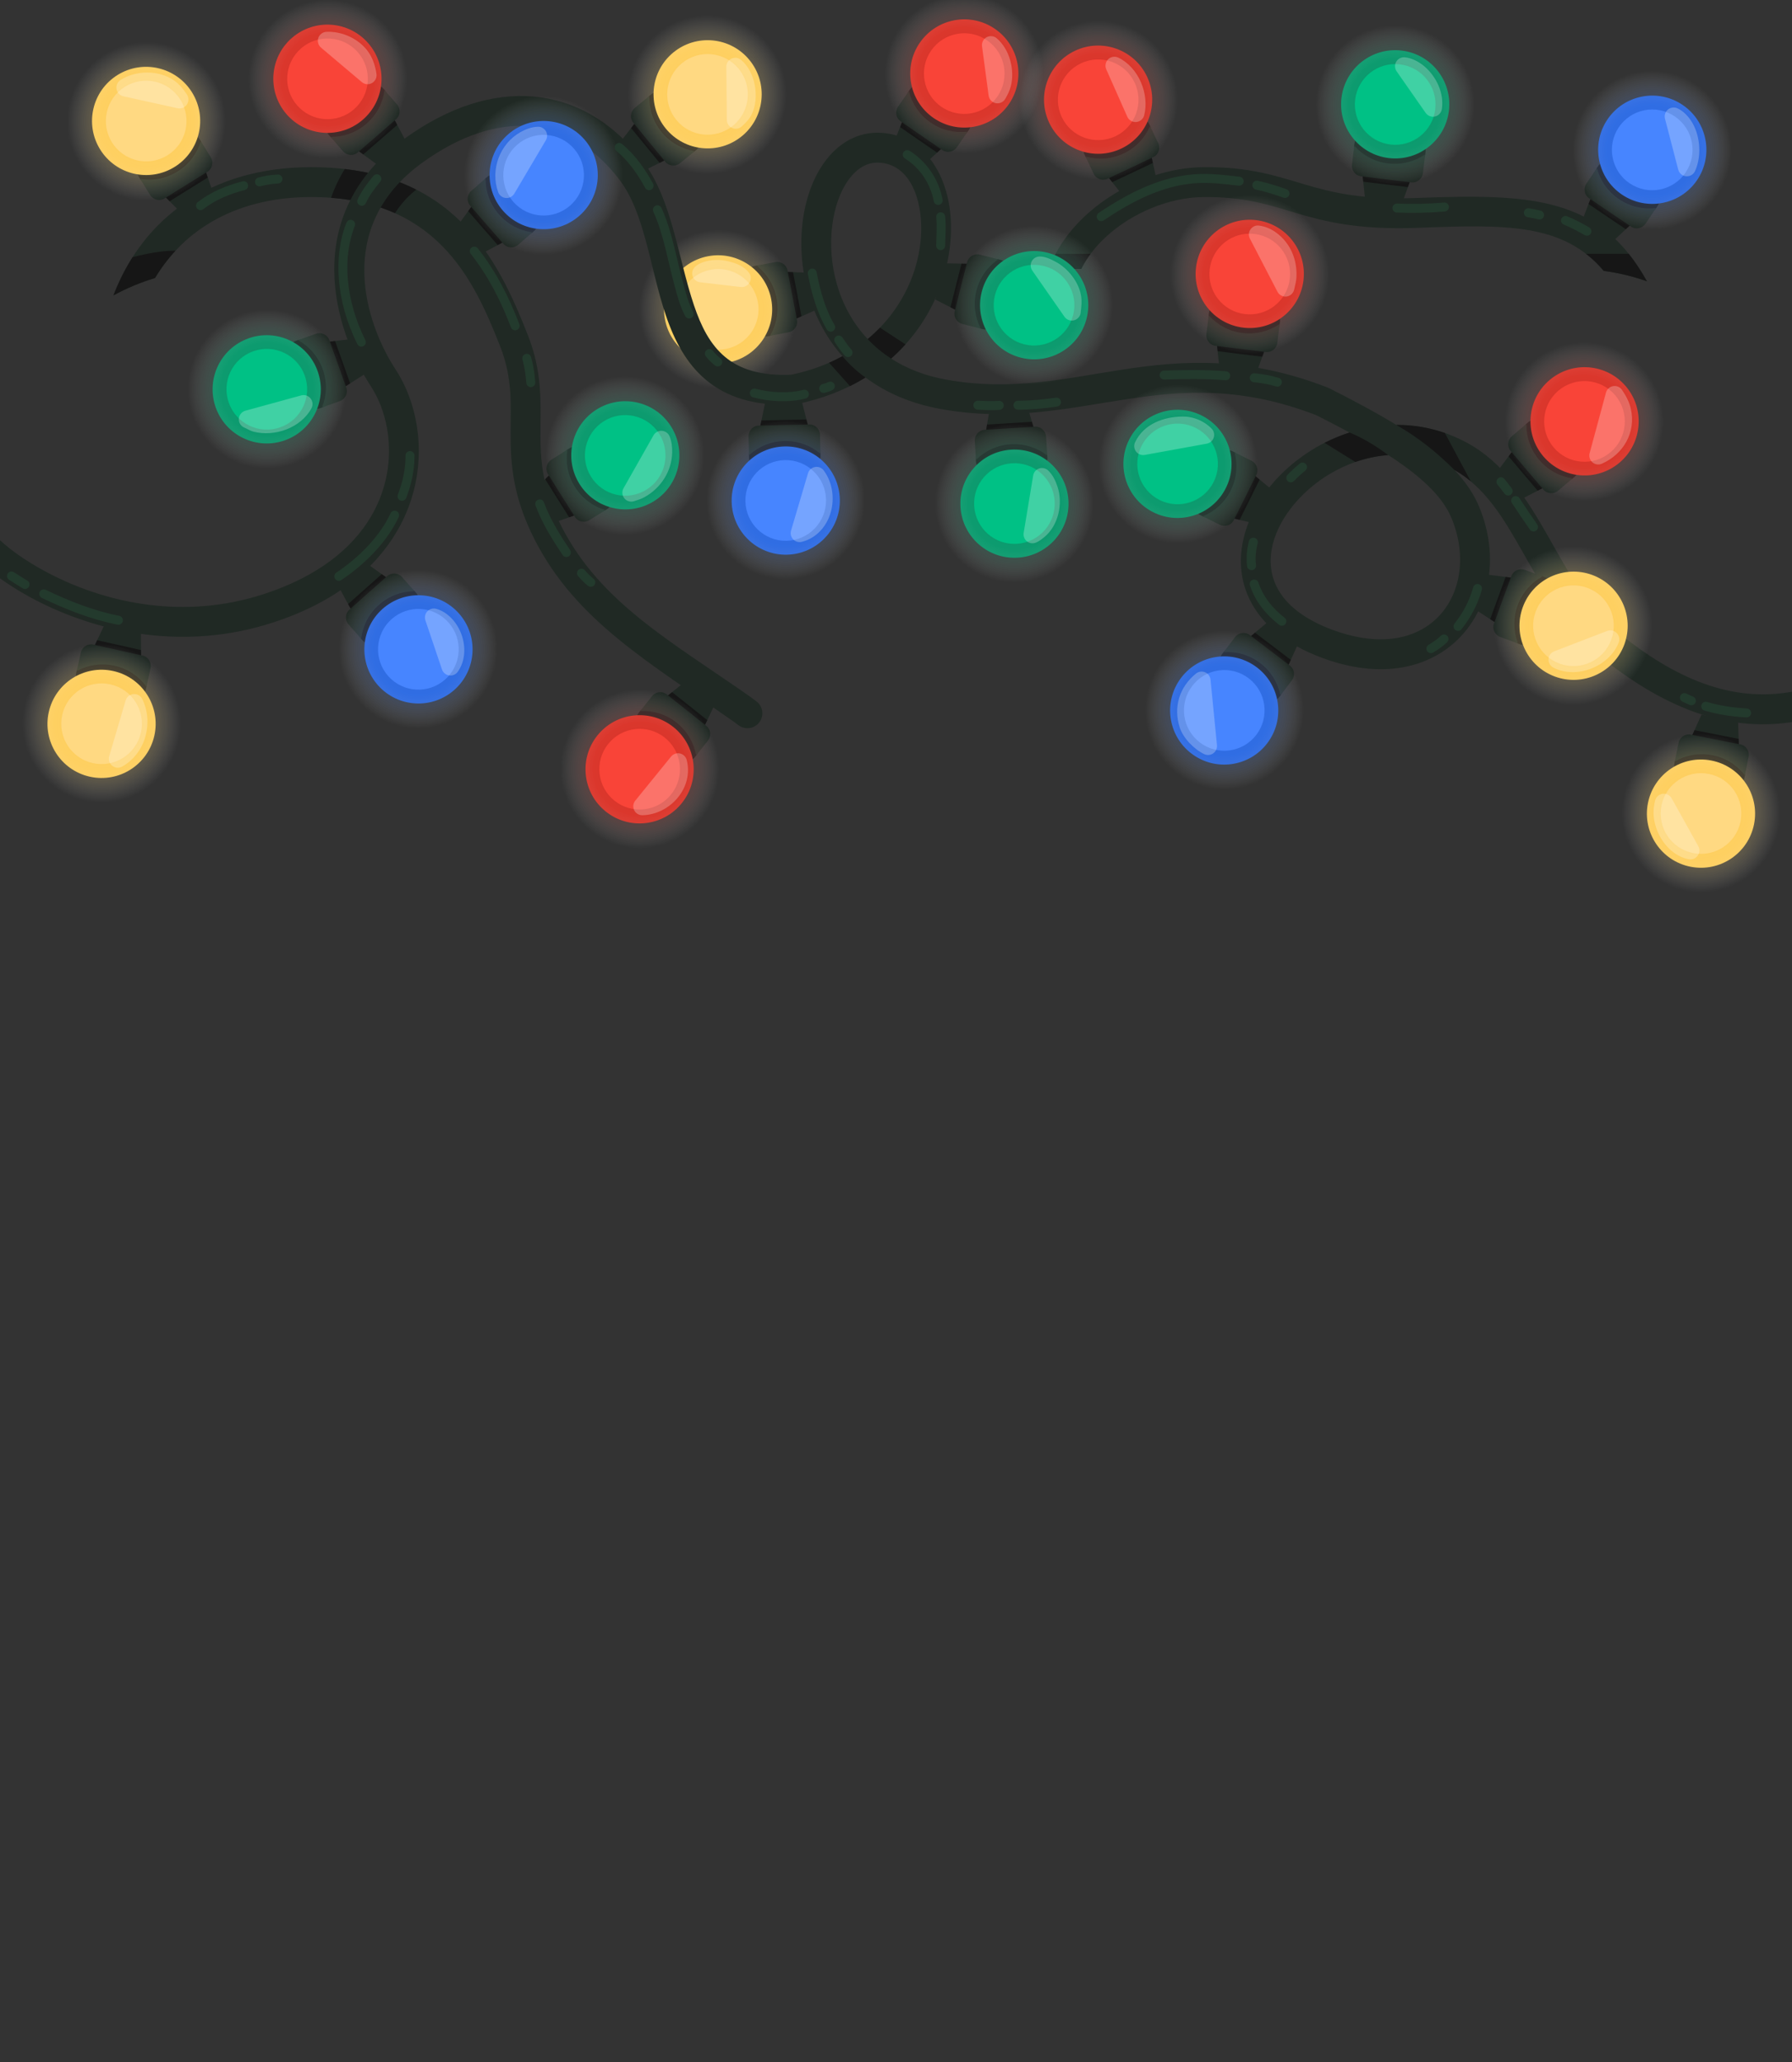 <?xml version="1.0" encoding="UTF-8" standalone="no"?>
<!DOCTYPE svg PUBLIC "-//W3C//DTD SVG 1.1//EN" "http://www.w3.org/Graphics/SVG/1.1/DTD/svg11.dtd">
<svg width="100%" height="100%" viewBox="0 0 300 345" version="1.1" xmlns="http://www.w3.org/2000/svg" xmlns:xlink="http://www.w3.org/1999/xlink" xml:space="preserve" xmlns:serif="http://www.serif.com/" style="fill-rule:evenodd;clip-rule:evenodd;stroke-linejoin:round;stroke-miterlimit:2;">
    <rect x="0" y="0" width="300" height="345" fill="#333333" stroke="none"/>
    <g id="ligths_2">
        <g id="cable">
            <path d="M122.806,120.726C122.806,120.726 123.332,121.11 123.592,121.313C124.681,122.16 126.253,121.964 127.1,120.876C127.948,119.787 127.752,118.215 126.663,117.367C126.217,117.02 125.311,116.376 125.311,116.376C112.137,107.18 100.488,100.758 93.999,88.092C90.029,80.342 90.476,74.869 90.501,69.393C90.521,65.223 90.328,61.051 88.374,56.089C83.326,43.268 75.924,27.97 52.084,27.97C35.231,27.97 23.921,36.557 18.989,49.424C21.181,48.227 23.512,47.249 25.95,46.52C30.949,38.206 39.829,32.97 52.084,32.97C73.008,32.97 79.291,46.668 83.722,57.921C85.855,63.338 85.492,67.69 85.479,72.292C85.463,77.525 85.796,83.046 89.549,90.372C96.465,103.87 108.735,110.869 122.806,120.726Z" style="fill:#202924;"/>
            <path d="M29.392,41.939C28.093,43.333 26.945,44.865 25.95,46.52C23.512,47.249 21.181,48.227 18.989,49.424C19.86,47.152 20.93,45.013 22.194,43.033C23.736,42.629 25.274,42.301 26.87,42.099C27.716,41.992 28.556,41.947 29.392,41.939ZM57.73,28.281C62.411,28.819 66.346,30.031 69.689,31.725C69.584,31.813 69.486,31.895 69.397,31.968C68.118,33.003 67.02,34.275 66.126,35.668C63.124,34.323 59.601,33.411 55.431,33.094C55.909,31.647 56.58,30.252 57.316,28.948C57.446,28.718 57.584,28.496 57.73,28.281Z" style="fill:#161616;"/>
            <path d="M175.599,45L181.011,45C182.002,43.014 183.439,41.207 185.149,39.631C189.527,35.597 195.71,33.048 201.342,32.975C208.467,32.882 212.467,34.307 216.991,35.646C221.923,37.105 227.423,38.498 237.465,38.116C252.072,37.56 261.702,37.326 268.482,45.323C270.983,45.657 273.404,46.246 275.717,47.063C267.881,32.961 256.508,32.387 237.275,33.12C228.023,33.472 222.954,32.196 218.41,30.852C213.458,29.387 209.074,27.873 201.277,27.975C190.918,28.11 179.121,35.203 175.599,45Z" style="fill:#202924;"/>
            <path d="M272.672,42.468L265.516,42.468C266.562,43.278 267.549,44.222 268.482,45.323C270.983,45.657 273.404,46.246 275.717,47.063C274.758,45.336 273.745,43.811 272.672,42.468ZM182.577,42.468L176.721,42.468C176.287,43.289 175.911,44.134 175.599,45L181.011,45C181.45,44.119 181.977,43.274 182.577,42.468Z" style="fill:#161616;"/>
            <g transform="matrix(0.187,0.982,-0.982,0.187,235.492,10.201)">
                <g transform="matrix(1,0,-2.77556e-17,0.533,-11.988,42.964)">
                    <path d="M35.393,124.271L27.111,124.271L28.127,115.989L34.378,115.989L35.393,124.271Z" style="fill:#202924;"/>
                </g>
                <g transform="matrix(1,0,0,1,-14.152,-79.487)">
                    <path d="M37.174,187.053L37.557,188.718L29.275,188.718L29.658,187.053L37.174,187.053Z" style="fill:#161616;"/>
                </g>
                <g transform="matrix(1.246,-5.55112e-17,5.55112e-17,1,-4.73,0.002)">
                    <path d="M24.056,110.183C24.056,109.207 23.42,108.415 22.637,108.415L15.877,108.415C15.094,108.415 14.458,109.207 14.458,110.183L14.458,113.719C14.458,114.695 15.094,115.487 15.877,115.487L22.637,115.487C23.42,115.487 24.056,114.695 24.056,113.719L24.056,110.183Z" style="fill:#202924;"/>
                </g>
                <g transform="matrix(1,0,0,1,-14.152,-79.487)">
                    <path d="M27.436,192.357C27.436,192.51 27.456,192.658 27.492,192.8C29.08,191.423 31.151,190.589 33.416,190.589C35.681,190.589 37.752,191.423 39.34,192.8C39.376,192.658 39.396,192.51 39.396,192.357L39.396,193.208C39.396,194.184 38.604,194.976 37.628,194.976L29.205,194.976C28.229,194.976 27.436,194.184 27.436,193.208L27.436,192.357Z" style="fill:#161616;"/>
                </g>
                <g transform="matrix(1.112,0,0,1.112,-0.687,-12.487)">
                    <circle cx="17.949" cy="120.095" r="8.142" style="fill:#fecc59;"/>
                </g>
                <g transform="matrix(1.632,0,0,1.632,-10.033,-75.019)">
                    <circle cx="17.949" cy="120.095" r="8.142" style="fill:url(#_Radial1);"/>
                </g>
                <g transform="matrix(0.829,0,0,0.829,4.39,21.479)">
                    <circle cx="17.949" cy="120.095" r="8.142" style="fill:#ffd982;"/>
                </g>
            </g>
            <g transform="matrix(-0.849,0.528,-0.528,-0.849,104.74,112.838)">
                <g transform="matrix(1,0,-2.77556e-17,0.533,-11.988,42.964)">
                    <path d="M35.393,124.271L27.111,124.271L28.127,115.989L34.378,115.989L35.393,124.271Z" style="fill:#202924;"/>
                </g>
                <g transform="matrix(1,0,0,1,-14.152,-79.487)">
                    <path d="M37.174,187.053L37.557,188.718L29.275,188.718L29.658,187.053L37.174,187.053Z" style="fill:#161616;"/>
                </g>
                <g transform="matrix(1.246,-5.55112e-17,5.55112e-17,1,-4.73,0.002)">
                    <path d="M24.056,110.183C24.056,109.207 23.42,108.415 22.637,108.415L15.877,108.415C15.094,108.415 14.458,109.207 14.458,110.183L14.458,113.719C14.458,114.695 15.094,115.487 15.877,115.487L22.637,115.487C23.42,115.487 24.056,114.695 24.056,113.719L24.056,110.183Z" style="fill:#202924;"/>
                </g>
                <g transform="matrix(1,0,0,1,-14.152,-79.487)">
                    <path d="M27.436,192.357C27.436,192.51 27.456,192.658 27.492,192.8C29.08,191.423 31.151,190.589 33.416,190.589C35.681,190.589 37.752,191.423 39.34,192.8C39.376,192.658 39.396,192.51 39.396,192.357L39.396,193.208C39.396,194.184 38.604,194.976 37.628,194.976L29.205,194.976C28.229,194.976 27.436,194.184 27.436,193.208L27.436,192.357Z" style="fill:#161616;"/>
                </g>
                <g transform="matrix(1.112,0,0,1.112,-0.687,-12.487)">
                    <circle cx="17.949" cy="120.095" r="8.142" style="fill:#fecc59;"/>
                </g>
                <g transform="matrix(1.632,0,0,1.632,-10.033,-75.019)">
                    <circle cx="17.949" cy="120.095" r="8.142" style="fill:url(#_Radial2);"/>
                </g>
                <g transform="matrix(0.829,0,0,0.829,4.39,21.479)">
                    <circle cx="17.949" cy="120.095" r="8.142" style="fill:#ffd982;"/>
                </g>
            </g>
            <path d="M0,90.379L0,96.757C1.969,98.175 4.341,99.627 7.055,100.959C16.711,105.698 30.715,109.031 45.712,104.154C56.272,100.72 62.79,95.106 66.406,88.977C72,79.497 70.7,68.668 66.23,61.824C61.223,54.159 55.775,37.981 70.721,27.205C76.928,22.729 83.128,20.634 88.864,21.133C94.468,21.622 99.556,24.626 103.704,30.075C105.857,32.904 107.082,36.509 108.112,40.284C109.244,44.43 110.121,48.779 111.451,52.706C112.92,57.049 114.955,60.885 118.225,63.594C121.54,66.341 126.142,68.006 132.887,67.686C133.015,67.68 133.142,67.665 133.267,67.639C137.78,66.722 141.64,65.162 144.897,63.163C148.236,65.655 152.431,67.533 157.594,68.452C169.242,70.526 178.792,68.28 188.784,66.764C198.108,65.35 207.851,64.638 220.368,69.471C222.253,70.427 224.118,71.388 225.927,72.365C220.788,74.013 216.235,77.138 212.985,80.953C208.01,86.793 206.142,94.176 209.268,100.427C211.176,104.244 214.996,107.738 221.428,110.103C229.795,113.179 236.654,112.189 241.46,109.07C248.805,104.304 251.616,94.358 247.611,84.759C246.708,82.597 245.302,80.56 243.493,78.635C248.667,81.56 251.729,86.77 254.828,92.211C258.4,98.483 261.965,105.078 267.807,109.773C278.174,118.104 288.579,122.553 300,120.811L300,115.739C289.64,117.581 280.307,113.403 270.939,105.876C265.596,101.581 262.439,95.473 259.172,89.736C255.51,83.305 251.692,77.327 245.449,74.005C241.598,71.955 237.62,71.073 233.757,71.095C230.29,68.969 226.447,66.946 222.523,64.957C222.449,64.92 222.374,64.886 222.298,64.857C208.705,59.577 198.145,60.287 188.034,61.821C178.561,63.258 169.514,65.496 158.47,63.53C154.803,62.877 151.727,61.638 149.186,59.994C158.279,51.955 160.719,39.995 158.374,31.956C156.725,26.305 152.816,22.475 147.383,22.218C142.163,21.971 137.892,25.676 135.715,31.509C132.752,39.445 133.723,51.33 141.027,59.599C138.553,60.953 135.706,62.022 132.463,62.7C127.414,62.908 123.913,61.814 121.415,59.744C118.839,57.61 117.344,54.523 116.187,51.103C113.475,43.09 112.508,33.387 107.683,27.047C102.567,20.325 96.21,16.755 89.298,16.152C82.519,15.562 75.133,17.859 67.796,23.149C49.898,36.054 56.048,55.378 62.044,64.558C65.646,70.073 66.607,78.798 62.1,86.436C58.982,91.721 53.271,96.438 44.165,99.399C30.622,103.804 17.978,100.75 9.258,96.47C5.19,94.474 1.977,92.239 0,90.379ZM232.407,76.142C226.197,76.589 220.471,79.875 216.791,84.195C213.197,88.415 211.481,93.675 213.74,98.191C215.196,101.104 218.243,103.605 223.154,105.41C229.658,107.802 235.002,107.301 238.739,104.876C244.21,101.325 245.981,93.836 242.996,86.685C241.889,84.031 239.754,81.676 237.034,79.458C235.63,78.314 234.074,77.212 232.407,76.142ZM145.261,56.73C151.644,51.431 154.395,43.94 154.217,37.647C154.062,32.127 151.738,27.429 147.147,27.212C145.173,27.119 143.533,28.166 142.265,29.8C140.71,31.805 139.704,34.644 139.316,37.807C138.559,43.97 140.201,51.364 145.261,56.73Z" style="fill:#202924;"/>
            <path d="M243.493,78.635C240.518,75.656 237.293,73.107 233.757,71.095L233.883,71.095C236.524,71.093 239.218,71.515 241.887,72.444L246.223,80.531C245.392,79.837 244.502,79.209 243.539,78.661L243.493,78.635ZM226.038,72.411C228.301,73.361 230.321,74.608 232.22,76.004L232.407,76.142C230.513,76.278 228.665,76.679 226.906,77.292L221.743,74.09C223.08,73.41 224.48,72.829 225.927,72.365L226.038,72.411ZM144.819,63.21L144.897,63.163C143.478,62.194 142.203,60.981 141.027,59.599L140.96,59.635C140.269,60.011 139.549,60.365 138.8,60.694L142.289,64.602C143.17,64.167 144.013,63.702 144.819,63.21ZM145.329,56.673C146.036,56.082 146.698,55.464 147.316,54.825L151.588,57.616C150.869,58.413 150.095,59.184 149.266,59.923L149.186,59.994C147.703,59.032 146.393,57.945 145.261,56.73L145.329,56.673Z" style="fill:#161616;"/>
        </g>
        <g id="yellow">
            <g transform="matrix(0.976,0.218,-0.218,0.976,24.584,-1.243)">
                <g transform="matrix(1,0,-2.77556e-17,0.533,-11.988,42.964)">
                    <path d="M35.393,124.271L27.111,124.271L28.127,115.989L34.378,115.989L35.393,124.271Z" style="fill:#202924;"/>
                </g>
                <g transform="matrix(1,0,0,1,-14.152,-79.487)">
                    <path d="M37.174,187.053L37.557,188.718L29.275,188.718L29.658,187.053L37.174,187.053Z" style="fill:#161616;"/>
                </g>
                <g transform="matrix(1.246,-5.55112e-17,5.55112e-17,1,-4.73,0.002)">
                    <path d="M24.056,110.183C24.056,109.207 23.42,108.415 22.637,108.415L15.877,108.415C15.094,108.415 14.458,109.207 14.458,110.183L14.458,113.719C14.458,114.695 15.094,115.487 15.877,115.487L22.637,115.487C23.42,115.487 24.056,114.695 24.056,113.719L24.056,110.183Z" style="fill:#202924;"/>
                </g>
                <g transform="matrix(1,0,0,1,-14.152,-79.487)">
                    <path d="M27.436,192.357C27.436,192.51 27.456,192.658 27.492,192.8C29.08,191.423 31.151,190.589 33.416,190.589C35.681,190.589 37.752,191.423 39.34,192.8C39.376,192.658 39.396,192.51 39.396,192.357L39.396,193.208C39.396,194.184 38.604,194.976 37.628,194.976L29.205,194.976C28.229,194.976 27.436,194.184 27.436,193.208L27.436,192.357Z" style="fill:#161616;"/>
                </g>
                <g transform="matrix(1.112,0,0,1.112,-0.687,-12.487)">
                    <circle cx="17.949" cy="120.095" r="8.142" style="fill:#fecc59;"/>
                </g>
                <g transform="matrix(1.632,0,0,1.632,-10.033,-75.019)">
                    <circle cx="17.949" cy="120.095" r="8.142" style="fill:url(#_Radial3);"/>
                </g>
                <g transform="matrix(0.829,0,0,0.829,4.39,21.479)">
                    <circle cx="17.949" cy="120.095" r="8.142" style="fill:#ffd982;"/>
                </g>
            </g>
            <g transform="matrix(-0.634,-0.773,0.773,-0.634,37.104,107.426)">
                <g transform="matrix(1,0,-2.77556e-17,0.533,-11.988,42.964)">
                    <path d="M35.393,124.271L27.111,124.271L28.127,115.989L34.378,115.989L35.393,124.271Z" style="fill:#202924;"/>
                </g>
                <g transform="matrix(1,0,0,1,-14.152,-79.487)">
                    <path d="M37.174,187.053L37.557,188.718L29.275,188.718L29.658,187.053L37.174,187.053Z" style="fill:#161616;"/>
                </g>
                <g transform="matrix(1.246,-5.55112e-17,5.55112e-17,1,-4.73,0.002)">
                    <path d="M24.056,110.183C24.056,109.207 23.42,108.415 22.637,108.415L15.877,108.415C15.094,108.415 14.458,109.207 14.458,110.183L14.458,113.719C14.458,114.695 15.094,115.487 15.877,115.487L22.637,115.487C23.42,115.487 24.056,114.695 24.056,113.719L24.056,110.183Z" style="fill:#202924;"/>
                </g>
                <g transform="matrix(1,0,0,1,-14.152,-79.487)">
                    <path d="M27.436,192.357C27.436,192.51 27.456,192.658 27.492,192.8C29.08,191.423 31.151,190.589 33.416,190.589C35.681,190.589 37.752,191.423 39.34,192.8C39.376,192.658 39.396,192.51 39.396,192.357L39.396,193.208C39.396,194.184 38.604,194.976 37.628,194.976L29.205,194.976C28.229,194.976 27.436,194.184 27.436,193.208L27.436,192.357Z" style="fill:#161616;"/>
                </g>
                <g transform="matrix(1.112,0,0,1.112,-0.687,-12.487)">
                    <circle cx="17.949" cy="120.095" r="8.142" style="fill:#fecc59;"/>
                </g>
                <g transform="matrix(1.632,0,0,1.632,-10.033,-75.019)">
                    <circle cx="17.949" cy="120.095" r="8.142" style="fill:url(#_Radial4);"/>
                </g>
                <g transform="matrix(0.829,0,0,0.829,4.39,21.479)">
                    <circle cx="17.949" cy="120.095" r="8.142" style="fill:#ffd982;"/>
                </g>
            </g>
            <g transform="matrix(0.344,-0.939,0.939,0.344,143.131,81.15)">
                <g transform="matrix(1,0,-2.77556e-17,0.533,-11.988,42.964)">
                    <path d="M35.393,124.271L27.111,124.271L28.127,115.989L34.378,115.989L35.393,124.271Z" style="fill:#202924;"/>
                </g>
                <g transform="matrix(1,0,0,1,-14.152,-79.487)">
                    <path d="M37.174,187.053L37.557,188.718L29.275,188.718L29.658,187.053L37.174,187.053Z" style="fill:#161616;"/>
                </g>
                <g transform="matrix(1.246,-5.55112e-17,5.55112e-17,1,-4.73,0.002)">
                    <path d="M24.056,110.183C24.056,109.207 23.42,108.415 22.637,108.415L15.877,108.415C15.094,108.415 14.458,109.207 14.458,110.183L14.458,113.719C14.458,114.695 15.094,115.487 15.877,115.487L22.637,115.487C23.42,115.487 24.056,114.695 24.056,113.719L24.056,110.183Z" style="fill:#202924;"/>
                </g>
                <g transform="matrix(1,0,0,1,-14.152,-79.487)">
                    <path d="M27.436,192.357C27.436,192.51 27.456,192.658 27.492,192.8C29.08,191.423 31.151,190.589 33.416,190.589C35.681,190.589 37.752,191.423 39.34,192.8C39.376,192.658 39.396,192.51 39.396,192.357L39.396,193.208C39.396,194.184 38.604,194.976 37.628,194.976L29.205,194.976C28.229,194.976 27.436,194.184 27.436,193.208L27.436,192.357Z" style="fill:#161616;"/>
                </g>
                <g transform="matrix(1.112,0,0,1.112,-0.687,-12.487)">
                    <circle cx="17.949" cy="120.095" r="8.142" style="fill:#fecc59;"/>
                </g>
                <g transform="matrix(1.632,0,0,1.632,-10.033,-75.019)">
                    <circle cx="17.949" cy="120.095" r="8.142" style="fill:url(#_Radial5);"/>
                </g>
                <g transform="matrix(0.829,0,0,0.829,4.39,21.479)">
                    <circle cx="17.949" cy="120.095" r="8.142" style="fill:#ffd982;"/>
                </g>
            </g>
            <g transform="matrix(0.981,0.194,-0.194,0.981,289.344,13.635)">
                <g transform="matrix(1,0,-2.77556e-17,0.533,-11.988,42.964)">
                    <path d="M35.393,124.271L27.111,124.271L28.127,115.989L34.378,115.989L35.393,124.271Z" style="fill:#202924;"/>
                </g>
                <g transform="matrix(1,0,0,1,-14.152,-79.487)">
                    <path d="M37.174,187.053L37.557,188.718L29.275,188.718L29.658,187.053L37.174,187.053Z" style="fill:#161616;"/>
                </g>
                <g transform="matrix(1.246,-5.55112e-17,5.55112e-17,1,-4.73,0.002)">
                    <path d="M24.056,110.183C24.056,109.207 23.42,108.415 22.637,108.415L15.877,108.415C15.094,108.415 14.458,109.207 14.458,110.183L14.458,113.719C14.458,114.695 15.094,115.487 15.877,115.487L22.637,115.487C23.42,115.487 24.056,114.695 24.056,113.719L24.056,110.183Z" style="fill:#202924;"/>
                </g>
                <g transform="matrix(1,0,0,1,-14.152,-79.487)">
                    <path d="M27.436,192.357C27.436,192.51 27.456,192.658 27.492,192.8C29.08,191.423 31.151,190.589 33.416,190.589C35.681,190.589 37.752,191.423 39.34,192.8C39.376,192.658 39.396,192.51 39.396,192.357L39.396,193.208C39.396,194.184 38.604,194.976 37.628,194.976L29.205,194.976C28.229,194.976 27.436,194.184 27.436,193.208L27.436,192.357Z" style="fill:#161616;"/>
                </g>
                <g transform="matrix(1.112,0,0,1.112,-0.687,-12.487)">
                    <circle cx="17.949" cy="120.095" r="8.142" style="fill:#fecc59;"/>
                </g>
                <g transform="matrix(1.632,0,0,1.632,-10.033,-75.019)">
                    <circle cx="17.949" cy="120.095" r="8.142" style="fill:url(#_Radial6);"/>
                </g>
                <g transform="matrix(0.829,0,0,0.829,4.39,21.479)">
                    <circle cx="17.949" cy="120.095" r="8.142" style="fill:#ffd982;"/>
                </g>
            </g>
        </g>
        <g id="blue">
            <g transform="matrix(0.748,-0.664,0.664,0.748,-24.742,30.895)">
                <g transform="matrix(1,0,-2.77556e-17,0.533,-11.988,42.964)">
                    <path d="M35.393,124.271L27.111,124.271L28.127,115.989L34.378,115.989L35.393,124.271Z" style="fill:#202924;"/>
                </g>
                <g transform="matrix(1,0,0,1,-14.152,-79.487)">
                    <path d="M37.174,187.053L37.557,188.718L29.275,188.718L29.658,187.053L37.174,187.053Z" style="fill:#161616;"/>
                </g>
                <g transform="matrix(1.246,-5.55112e-17,5.55112e-17,1,-4.73,0.002)">
                    <path d="M24.056,110.183C24.056,109.207 23.42,108.415 22.637,108.415L15.877,108.415C15.094,108.415 14.458,109.207 14.458,110.183L14.458,113.719C14.458,114.695 15.094,115.487 15.877,115.487L22.637,115.487C23.42,115.487 24.056,114.695 24.056,113.719L24.056,110.183Z" style="fill:#202924;"/>
                </g>
                <g transform="matrix(1,0,0,1,-14.152,-79.487)">
                    <path d="M27.436,192.357C27.436,192.51 27.456,192.658 27.492,192.8C29.08,191.423 31.151,190.589 33.416,190.589C35.681,190.589 37.752,191.423 39.34,192.8C39.376,192.658 39.396,192.51 39.396,192.357L39.396,193.208C39.396,194.184 38.604,194.976 37.628,194.976L29.205,194.976C28.229,194.976 27.436,194.184 27.436,193.208L27.436,192.357Z" style="fill:#161616;"/>
                </g>
                <g transform="matrix(1.112,0,0,1.112,-0.687,-12.487)">
                    <circle cx="17.949" cy="120.095" r="8.142" style="fill:#2565e1;"/>
                </g>
                <g transform="matrix(1.632,0,0,1.632,-10.033,-75.019)">
                    <circle cx="17.949" cy="120.095" r="8.142" style="fill:url(#_Radial7);"/>
                </g>
                <g transform="matrix(0.829,0,0,0.829,4.39,21.479)">
                    <circle cx="17.949" cy="120.095" r="8.142" style="fill:#4785ff;"/>
                </g>
            </g>
            <g transform="matrix(-0.657,-0.754,0.754,-0.657,12.404,123.363)">
                <g transform="matrix(1,0,-2.77556e-17,0.533,-11.988,42.964)">
                    <path d="M35.393,124.271L27.111,124.271L28.127,115.989L34.378,115.989L35.393,124.271Z" style="fill:#202924;"/>
                </g>
                <g transform="matrix(1,0,0,1,-14.152,-79.487)">
                    <path d="M37.174,187.053L37.557,188.718L29.275,188.718L29.658,187.053L37.174,187.053Z" style="fill:#161616;"/>
                </g>
                <g transform="matrix(1.246,-5.55112e-17,5.55112e-17,1,-4.73,0.002)">
                    <path d="M24.056,110.183C24.056,109.207 23.42,108.415 22.637,108.415L15.877,108.415C15.094,108.415 14.458,109.207 14.458,110.183L14.458,113.719C14.458,114.695 15.094,115.487 15.877,115.487L22.637,115.487C23.42,115.487 24.056,114.695 24.056,113.719L24.056,110.183Z" style="fill:#202924;"/>
                </g>
                <g transform="matrix(1,0,0,1,-14.152,-79.487)">
                    <path d="M27.436,192.357C27.436,192.51 27.456,192.658 27.492,192.8C29.08,191.423 31.151,190.589 33.416,190.589C35.681,190.589 37.752,191.423 39.34,192.8C39.376,192.658 39.396,192.51 39.396,192.357L39.396,193.208C39.396,194.184 38.604,194.976 37.628,194.976L29.205,194.976C28.229,194.976 27.436,194.184 27.436,193.208L27.436,192.357Z" style="fill:#161616;"/>
                </g>
                <g transform="matrix(1.112,0,0,1.112,-0.687,-12.487)">
                    <circle cx="17.949" cy="120.095" r="8.142" style="fill:#2565e1;"/>
                </g>
                <g transform="matrix(1.632,0,0,1.632,-10.033,-75.019)">
                    <circle cx="17.949" cy="120.095" r="8.142" style="fill:url(#_Radial8);"/>
                </g>
                <g transform="matrix(0.829,0,0,0.829,4.39,21.479)">
                    <circle cx="17.949" cy="120.095" r="8.142" style="fill:#4785ff;"/>
                </g>
            </g>
            <g transform="matrix(1,-0.022,0.022,1,109.607,-36.882)">
                <g transform="matrix(1,0,-2.77556e-17,0.533,-11.988,42.964)">
                    <path d="M35.393,124.271L27.111,124.271L28.127,115.989L34.378,115.989L35.393,124.271Z" style="fill:#202924;"/>
                </g>
                <g transform="matrix(1,0,0,1,-14.152,-79.487)">
                    <path d="M37.174,187.053L37.557,188.718L29.275,188.718L29.658,187.053L37.174,187.053Z" style="fill:#161616;"/>
                </g>
                <g transform="matrix(1.246,-5.55112e-17,5.55112e-17,1,-4.73,0.002)">
                    <path d="M24.056,110.183C24.056,109.207 23.42,108.415 22.637,108.415L15.877,108.415C15.094,108.415 14.458,109.207 14.458,110.183L14.458,113.719C14.458,114.695 15.094,115.487 15.877,115.487L22.637,115.487C23.42,115.487 24.056,114.695 24.056,113.719L24.056,110.183Z" style="fill:#202924;"/>
                </g>
                <g transform="matrix(1,0,0,1,-14.152,-79.487)">
                    <path d="M27.436,192.357C27.436,192.51 27.456,192.658 27.492,192.8C29.08,191.423 31.151,190.589 33.416,190.589C35.681,190.589 37.752,191.423 39.34,192.8C39.376,192.658 39.396,192.51 39.396,192.357L39.396,193.208C39.396,194.184 38.604,194.976 37.628,194.976L29.205,194.976C28.229,194.976 27.436,194.184 27.436,193.208L27.436,192.357Z" style="fill:#161616;"/>
                </g>
                <g transform="matrix(1.112,0,0,1.112,-0.687,-12.487)">
                    <circle cx="17.949" cy="120.095" r="8.142" style="fill:#2565e1;"/>
                </g>
                <g transform="matrix(1.632,0,0,1.632,-10.033,-75.019)">
                    <circle cx="17.949" cy="120.095" r="8.142" style="fill:url(#_Radial9);"/>
                </g>
                <g transform="matrix(0.829,0,0,0.829,4.39,21.479)">
                    <circle cx="17.949" cy="120.095" r="8.142" style="fill:#4785ff;"/>
                </g>
            </g>
            <g transform="matrix(0.796,0.605,-0.605,0.796,262.844,10.853)">
                <g transform="matrix(1,0,-2.77556e-17,0.533,-11.988,42.964)">
                    <path d="M35.393,124.271L27.111,124.271L28.127,115.989L34.378,115.989L35.393,124.271Z" style="fill:#202924;"/>
                </g>
                <g transform="matrix(1,0,0,1,-14.152,-79.487)">
                    <path d="M37.174,187.053L37.557,188.718L29.275,188.718L29.658,187.053L37.174,187.053Z" style="fill:#161616;"/>
                </g>
                <g transform="matrix(1.246,-5.55112e-17,5.55112e-17,1,-4.73,0.002)">
                    <path d="M24.056,110.183C24.056,109.207 23.42,108.415 22.637,108.415L15.877,108.415C15.094,108.415 14.458,109.207 14.458,110.183L14.458,113.719C14.458,114.695 15.094,115.487 15.877,115.487L22.637,115.487C23.42,115.487 24.056,114.695 24.056,113.719L24.056,110.183Z" style="fill:#202924;"/>
                </g>
                <g transform="matrix(1,0,0,1,-14.152,-79.487)">
                    <path d="M27.436,192.357C27.436,192.51 27.456,192.658 27.492,192.8C29.08,191.423 31.151,190.589 33.416,190.589C35.681,190.589 37.752,191.423 39.34,192.8C39.376,192.658 39.396,192.51 39.396,192.357L39.396,193.208C39.396,194.184 38.604,194.976 37.628,194.976L29.205,194.976C28.229,194.976 27.436,194.184 27.436,193.208L27.436,192.357Z" style="fill:#161616;"/>
                </g>
                <g transform="matrix(1.112,0,0,1.112,-0.687,-12.487)">
                    <circle cx="17.949" cy="120.095" r="8.142" style="fill:#2565e1;"/>
                </g>
                <g transform="matrix(1.632,0,0,1.632,-10.033,-75.019)">
                    <circle cx="17.949" cy="120.095" r="8.142" style="fill:url(#_Radial10);"/>
                </g>
                <g transform="matrix(0.829,0,0,0.829,4.39,21.479)">
                    <circle cx="17.949" cy="120.095" r="8.142" style="fill:#4785ff;"/>
                </g>
            </g>
            <g transform="matrix(-0.829,-0.56,0.56,-0.829,224.793,136.206)">
                <g transform="matrix(1,0,-2.77556e-17,0.533,-11.988,42.964)">
                    <path d="M35.393,124.271L27.111,124.271L28.127,115.989L34.378,115.989L35.393,124.271Z" style="fill:#202924;"/>
                </g>
                <g transform="matrix(1,0,0,1,-14.152,-79.487)">
                    <path d="M37.174,187.053L37.557,188.718L29.275,188.718L29.658,187.053L37.174,187.053Z" style="fill:#161616;"/>
                </g>
                <g transform="matrix(1.246,-5.55112e-17,5.55112e-17,1,-4.73,0.002)">
                    <path d="M24.056,110.183C24.056,109.207 23.42,108.415 22.637,108.415L15.877,108.415C15.094,108.415 14.458,109.207 14.458,110.183L14.458,113.719C14.458,114.695 15.094,115.487 15.877,115.487L22.637,115.487C23.42,115.487 24.056,114.695 24.056,113.719L24.056,110.183Z" style="fill:#202924;"/>
                </g>
                <g transform="matrix(1,0,0,1,-14.152,-79.487)">
                    <path d="M27.436,192.357C27.436,192.51 27.456,192.658 27.492,192.8C29.08,191.423 31.151,190.589 33.416,190.589C35.681,190.589 37.752,191.423 39.34,192.8C39.376,192.658 39.396,192.51 39.396,192.357L39.396,193.208C39.396,194.184 38.604,194.976 37.628,194.976L29.205,194.976C28.229,194.976 27.436,194.184 27.436,193.208L27.436,192.357Z" style="fill:#161616;"/>
                </g>
                <g transform="matrix(1.112,0,0,1.112,-0.687,-12.487)">
                    <circle cx="17.949" cy="120.095" r="8.142" style="fill:#2565e1;"/>
                </g>
                <g transform="matrix(1.632,0,0,1.632,-10.033,-75.019)">
                    <circle cx="17.949" cy="120.095" r="8.142" style="fill:url(#_Radial11);"/>
                </g>
                <g transform="matrix(0.829,0,0,0.829,4.39,21.479)">
                    <circle cx="17.949" cy="120.095" r="8.142" style="fill:#4785ff;"/>
                </g>
            </g>
        </g>
        <g id="green">
            <g transform="matrix(0.336,0.942,-0.942,0.336,152.209,6.31)">
                <g transform="matrix(1,0,-2.77556e-17,0.533,-11.988,42.964)">
                    <path d="M35.393,124.271L27.111,124.271L28.127,115.989L34.378,115.989L35.393,124.271Z" style="fill:#202924;"/>
                </g>
                <g transform="matrix(1,0,0,1,-14.152,-79.487)">
                    <path d="M37.174,187.053L37.557,188.718L29.275,188.718L29.658,187.053L37.174,187.053Z" style="fill:#161616;"/>
                </g>
                <g transform="matrix(1.246,-5.55112e-17,5.55112e-17,1,-4.73,0.002)">
                    <path d="M24.056,110.183C24.056,109.207 23.42,108.415 22.637,108.415L15.877,108.415C15.094,108.415 14.458,109.207 14.458,110.183L14.458,113.719C14.458,114.695 15.094,115.487 15.877,115.487L22.637,115.487C23.42,115.487 24.056,114.695 24.056,113.719L24.056,110.183Z" style="fill:#202924;"/>
                </g>
                <g transform="matrix(1,0,0,1,-14.152,-79.487)">
                    <path d="M27.436,192.357C27.436,192.51 27.456,192.658 27.492,192.8C29.08,191.423 31.151,190.589 33.416,190.589C35.681,190.589 37.752,191.423 39.34,192.8C39.376,192.658 39.396,192.51 39.396,192.357L39.396,193.208C39.396,194.184 38.604,194.976 37.628,194.976L29.205,194.976C28.229,194.976 27.436,194.184 27.436,193.208L27.436,192.357Z" style="fill:#161616;"/>
                </g>
                <g transform="matrix(1.112,0,0,1.112,-0.687,-12.487)">
                    <circle cx="17.949" cy="120.095" r="8.142" style="fill:#009667;"/>
                </g>
                <g transform="matrix(1.632,0,0,1.632,-10.033,-75.019)">
                    <circle cx="17.949" cy="120.095" r="8.142" style="fill:url(#_Radial12);"/>
                </g>
                <g transform="matrix(0.829,0,0,0.829,4.39,21.479)">
                    <circle cx="17.949" cy="120.095" r="8.142" style="fill:#00c185;"/>
                </g>
            </g>
            <g transform="matrix(-0.532,-0.846,0.846,-0.532,12.522,156.887)">
                <g transform="matrix(1,0,-2.77556e-17,0.533,-11.988,42.964)">
                    <path d="M35.393,124.271L27.111,124.271L28.127,115.989L34.378,115.989L35.393,124.271Z" style="fill:#202924;"/>
                </g>
                <g transform="matrix(1,0,0,1,-14.152,-79.487)">
                    <path d="M37.174,187.053L37.557,188.718L29.275,188.718L29.658,187.053L37.174,187.053Z" style="fill:#161616;"/>
                </g>
                <g transform="matrix(1.246,-5.55112e-17,5.55112e-17,1,-4.73,0.002)">
                    <path d="M24.056,110.183C24.056,109.207 23.42,108.415 22.637,108.415L15.877,108.415C15.094,108.415 14.458,109.207 14.458,110.183L14.458,113.719C14.458,114.695 15.094,115.487 15.877,115.487L22.637,115.487C23.42,115.487 24.056,114.695 24.056,113.719L24.056,110.183Z" style="fill:#202924;"/>
                </g>
                <g transform="matrix(1,0,0,1,-14.152,-79.487)">
                    <path d="M27.436,192.357C27.436,192.51 27.456,192.658 27.492,192.8C29.08,191.423 31.151,190.589 33.416,190.589C35.681,190.589 37.752,191.423 39.34,192.8C39.376,192.658 39.396,192.51 39.396,192.357L39.396,193.208C39.396,194.184 38.604,194.976 37.628,194.976L29.205,194.976C28.229,194.976 27.436,194.184 27.436,193.208L27.436,192.357Z" style="fill:#161616;"/>
                </g>
                <g transform="matrix(1.112,0,0,1.112,-0.687,-12.487)">
                    <circle cx="17.949" cy="120.095" r="8.142" style="fill:#009667;"/>
                </g>
                <g transform="matrix(1.632,0,0,1.632,-10.033,-75.019)">
                    <circle cx="17.949" cy="120.095" r="8.142" style="fill:url(#_Radial13);"/>
                </g>
                <g transform="matrix(0.829,0,0,0.829,4.39,21.479)">
                    <circle cx="17.949" cy="120.095" r="8.142" style="fill:#00c185;"/>
                </g>
            </g>
            <g transform="matrix(0.245,-0.97,0.97,0.245,50.982,40.097)">
                <g transform="matrix(1,0,-2.77556e-17,0.533,-11.988,42.964)">
                    <path d="M35.393,124.271L27.111,124.271L28.127,115.989L34.378,115.989L35.393,124.271Z" style="fill:#202924;"/>
                </g>
                <g transform="matrix(1,0,0,1,-14.152,-79.487)">
                    <path d="M37.174,187.053L37.557,188.718L29.275,188.718L29.658,187.053L37.174,187.053Z" style="fill:#161616;"/>
                </g>
                <g transform="matrix(1.246,-5.55112e-17,5.55112e-17,1,-4.73,0.002)">
                    <path d="M24.056,110.183C24.056,109.207 23.42,108.415 22.637,108.415L15.877,108.415C15.094,108.415 14.458,109.207 14.458,110.183L14.458,113.719C14.458,114.695 15.094,115.487 15.877,115.487L22.637,115.487C23.42,115.487 24.056,114.695 24.056,113.719L24.056,110.183Z" style="fill:#202924;"/>
                </g>
                <g transform="matrix(1,0,0,1,-14.152,-79.487)">
                    <path d="M27.436,192.357C27.436,192.51 27.456,192.658 27.492,192.8C29.08,191.423 31.151,190.589 33.416,190.589C35.681,190.589 37.752,191.423 39.34,192.8C39.376,192.658 39.396,192.51 39.396,192.357L39.396,193.208C39.396,194.184 38.604,194.976 37.628,194.976L29.205,194.976C28.229,194.976 27.436,194.184 27.436,193.208L27.436,192.357Z" style="fill:#161616;"/>
                </g>
                <g transform="matrix(1.112,0,0,1.112,-0.687,-12.487)">
                    <circle cx="17.949" cy="120.095" r="8.142" style="fill:#009667;"/>
                </g>
                <g transform="matrix(1.632,0,0,1.632,-10.033,-75.019)">
                    <circle cx="17.949" cy="120.095" r="8.142" style="fill:url(#_Radial14);"/>
                </g>
                <g transform="matrix(0.829,0,0,0.829,4.39,21.479)">
                    <circle cx="17.949" cy="120.095" r="8.142" style="fill:#00c185;"/>
                </g>
            </g>
            <g transform="matrix(0.998,-0.061,0.061,0.998,143.212,-35.37)">
                <g transform="matrix(1,0,-2.77556e-17,0.533,-11.988,42.964)">
                    <path d="M35.393,124.271L27.111,124.271L28.127,115.989L34.378,115.989L35.393,124.271Z" style="fill:#202924;"/>
                </g>
                <g transform="matrix(1,0,0,1,-14.152,-79.487)">
                    <path d="M37.174,187.053L37.557,188.718L29.275,188.718L29.658,187.053L37.174,187.053Z" style="fill:#161616;"/>
                </g>
                <g transform="matrix(1.246,-5.55112e-17,5.55112e-17,1,-4.73,0.002)">
                    <path d="M24.056,110.183C24.056,109.207 23.42,108.415 22.637,108.415L15.877,108.415C15.094,108.415 14.458,109.207 14.458,110.183L14.458,113.719C14.458,114.695 15.094,115.487 15.877,115.487L22.637,115.487C23.42,115.487 24.056,114.695 24.056,113.719L24.056,110.183Z" style="fill:#202924;"/>
                </g>
                <g transform="matrix(1,0,0,1,-14.152,-79.487)">
                    <path d="M27.436,192.357C27.436,192.51 27.456,192.658 27.492,192.8C29.08,191.423 31.151,190.589 33.416,190.589C35.681,190.589 37.752,191.423 39.34,192.8C39.376,192.658 39.396,192.51 39.396,192.357L39.396,193.208C39.396,194.184 38.604,194.976 37.628,194.976L29.205,194.976C28.229,194.976 27.436,194.184 27.436,193.208L27.436,192.357Z" style="fill:#161616;"/>
                </g>
                <g transform="matrix(1.112,0,0,1.112,-0.687,-12.487)">
                    <circle cx="17.949" cy="120.095" r="8.142" style="fill:#009667;"/>
                </g>
                <g transform="matrix(1.632,0,0,1.632,-10.033,-75.019)">
                    <circle cx="17.949" cy="120.095" r="8.142" style="fill:url(#_Radial15);"/>
                </g>
                <g transform="matrix(0.829,0,0,0.829,4.39,21.479)">
                    <circle cx="17.949" cy="120.095" r="8.142" style="fill:#00c185;"/>
                </g>
            </g>
            <g transform="matrix(-0.445,0.895,-0.895,-0.445,314.046,114.236)">
                <g transform="matrix(1,0,-2.77556e-17,0.533,-11.988,42.964)">
                    <path d="M35.393,124.271L27.111,124.271L28.127,115.989L34.378,115.989L35.393,124.271Z" style="fill:#202924;"/>
                </g>
                <g transform="matrix(1,0,0,1,-14.152,-79.487)">
                    <path d="M37.174,187.053L37.557,188.718L29.275,188.718L29.658,187.053L37.174,187.053Z" style="fill:#161616;"/>
                </g>
                <g transform="matrix(1.246,-5.55112e-17,5.55112e-17,1,-4.73,0.002)">
                    <path d="M24.056,110.183C24.056,109.207 23.42,108.415 22.637,108.415L15.877,108.415C15.094,108.415 14.458,109.207 14.458,110.183L14.458,113.719C14.458,114.695 15.094,115.487 15.877,115.487L22.637,115.487C23.42,115.487 24.056,114.695 24.056,113.719L24.056,110.183Z" style="fill:#202924;"/>
                </g>
                <g transform="matrix(1,0,0,1,-14.152,-79.487)">
                    <path d="M27.436,192.357C27.436,192.51 27.456,192.658 27.492,192.8C29.08,191.423 31.151,190.589 33.416,190.589C35.681,190.589 37.752,191.423 39.34,192.8C39.376,192.658 39.396,192.51 39.396,192.357L39.396,193.208C39.396,194.184 38.604,194.976 37.628,194.976L29.205,194.976C28.229,194.976 27.436,194.184 27.436,193.208L27.436,192.357Z" style="fill:#161616;"/>
                </g>
                <g transform="matrix(1.112,0,0,1.112,-0.687,-12.487)">
                    <circle cx="17.949" cy="120.095" r="8.142" style="fill:#009667;"/>
                </g>
                <g transform="matrix(1.632,0,0,1.632,-10.033,-75.019)">
                    <circle cx="17.949" cy="120.095" r="8.142" style="fill:url(#_Radial16);"/>
                </g>
                <g transform="matrix(0.829,0,0,0.829,4.39,21.479)">
                    <circle cx="17.949" cy="120.095" r="8.142" style="fill:#00c185;"/>
                </g>
            </g>
            <g transform="matrix(-0.993,-0.12,0.12,-0.993,238.181,139.977)">
                <g transform="matrix(1,0,-2.77556e-17,0.533,-11.988,42.964)">
                    <path d="M35.393,124.271L27.111,124.271L28.127,115.989L34.378,115.989L35.393,124.271Z" style="fill:#202924;"/>
                </g>
                <g transform="matrix(1,0,0,1,-14.152,-79.487)">
                    <path d="M37.174,187.053L37.557,188.718L29.275,188.718L29.658,187.053L37.174,187.053Z" style="fill:#161616;"/>
                </g>
                <g transform="matrix(1.246,-5.55112e-17,5.55112e-17,1,-4.73,0.002)">
                    <path d="M24.056,110.183C24.056,109.207 23.42,108.415 22.637,108.415L15.877,108.415C15.094,108.415 14.458,109.207 14.458,110.183L14.458,113.719C14.458,114.695 15.094,115.487 15.877,115.487L22.637,115.487C23.42,115.487 24.056,114.695 24.056,113.719L24.056,110.183Z" style="fill:#202924;"/>
                </g>
                <g transform="matrix(1,0,0,1,-14.152,-79.487)">
                    <path d="M27.436,192.357C27.436,192.51 27.456,192.658 27.492,192.8C29.08,191.423 31.151,190.589 33.416,190.589C35.681,190.589 37.752,191.423 39.34,192.8C39.376,192.658 39.396,192.51 39.396,192.357L39.396,193.208C39.396,194.184 38.604,194.976 37.628,194.976L29.205,194.976C28.229,194.976 27.436,194.184 27.436,193.208L27.436,192.357Z" style="fill:#161616;"/>
                </g>
                <g transform="matrix(1.112,0,0,1.112,-0.687,-12.487)">
                    <circle cx="17.949" cy="120.095" r="8.142" style="fill:#009667;"/>
                </g>
                <g transform="matrix(1.632,0,0,1.632,-10.033,-75.019)">
                    <circle cx="17.949" cy="120.095" r="8.142" style="fill:url(#_Radial17);"/>
                </g>
                <g transform="matrix(0.829,0,0,0.829,4.39,21.479)">
                    <circle cx="17.949" cy="120.095" r="8.142" style="fill:#00c185;"/>
                </g>
            </g>
        </g>
        <g id="red">
            <g transform="matrix(-0.756,0.655,-0.655,-0.756,148.677,92.074)">
                <g transform="matrix(1,0,-2.77556e-17,0.533,-11.988,42.964)">
                    <path d="M35.393,124.271L27.111,124.271L28.127,115.989L34.378,115.989L35.393,124.271Z" style="fill:#202924;"/>
                </g>
                <g transform="matrix(1,0,0,1,-14.152,-79.487)">
                    <path d="M37.174,187.053L37.557,188.718L29.275,188.718L29.658,187.053L37.174,187.053Z" style="fill:#161616;"/>
                </g>
                <g transform="matrix(1.246,-5.55112e-17,5.55112e-17,1,-4.73,0.002)">
                    <path d="M24.056,110.183C24.056,109.207 23.42,108.415 22.637,108.415L15.877,108.415C15.094,108.415 14.458,109.207 14.458,110.183L14.458,113.719C14.458,114.695 15.094,115.487 15.877,115.487L22.637,115.487C23.42,115.487 24.056,114.695 24.056,113.719L24.056,110.183Z" style="fill:#202924;"/>
                </g>
                <g transform="matrix(1,0,0,1,-14.152,-79.487)">
                    <path d="M27.436,192.357C27.436,192.51 27.456,192.658 27.492,192.8C29.08,191.423 31.151,190.589 33.416,190.589C35.681,190.589 37.752,191.423 39.34,192.8C39.376,192.658 39.396,192.51 39.396,192.357L39.396,193.208C39.396,194.184 38.604,194.976 37.628,194.976L29.205,194.976C28.229,194.976 27.436,194.184 27.436,193.208L27.436,192.357Z" style="fill:#161616;"/>
                </g>
                <g transform="matrix(1.112,0,0,1.112,-0.687,-12.487)">
                    <circle cx="17.949" cy="120.095" r="8.142" style="fill:#d92c21;"/>
                </g>
                <g transform="matrix(1.632,0,0,1.632,-10.033,-75.019)">
                    <circle cx="17.949" cy="120.095" r="8.142" style="fill:url(#_Radial18);"/>
                </g>
                <g transform="matrix(0.829,0,0,0.829,4.39,21.479)">
                    <circle cx="17.949" cy="120.095" r="8.142" style="fill:#f94438;"/>
                </g>
            </g>
            <g transform="matrix(-0.823,-0.568,0.568,-0.823,108.536,122.871)">
                <g transform="matrix(1,0,-2.77556e-17,0.533,-11.988,42.964)">
                    <path d="M35.393,124.271L27.111,124.271L28.127,115.989L34.378,115.989L35.393,124.271Z" style="fill:#202924;"/>
                </g>
                <g transform="matrix(1,0,0,1,-14.152,-79.487)">
                    <path d="M37.174,187.053L37.557,188.718L29.275,188.718L29.658,187.053L37.174,187.053Z" style="fill:#161616;"/>
                </g>
                <g transform="matrix(1.246,-5.55112e-17,5.55112e-17,1,-4.73,0.002)">
                    <path d="M24.056,110.183C24.056,109.207 23.42,108.415 22.637,108.415L15.877,108.415C15.094,108.415 14.458,109.207 14.458,110.183L14.458,113.719C14.458,114.695 15.094,115.487 15.877,115.487L22.637,115.487C23.42,115.487 24.056,114.695 24.056,113.719L24.056,110.183Z" style="fill:#202924;"/>
                </g>
                <g transform="matrix(1,0,0,1,-14.152,-79.487)">
                    <path d="M27.436,192.357C27.436,192.51 27.456,192.658 27.492,192.8C29.08,191.423 31.151,190.589 33.416,190.589C35.681,190.589 37.752,191.423 39.34,192.8C39.376,192.658 39.396,192.51 39.396,192.357L39.396,193.208C39.396,194.184 38.604,194.976 37.628,194.976L29.205,194.976C28.229,194.976 27.436,194.184 27.436,193.208L27.436,192.357Z" style="fill:#161616;"/>
                </g>
                <g transform="matrix(1.112,0,0,1.112,-0.687,-12.487)">
                    <circle cx="17.949" cy="120.095" r="8.142" style="fill:#d92c21;"/>
                </g>
                <g transform="matrix(1.632,0,0,1.632,-10.033,-75.019)">
                    <circle cx="17.949" cy="120.095" r="8.142" style="fill:url(#_Radial19);"/>
                </g>
                <g transform="matrix(0.829,0,0,0.829,4.39,21.479)">
                    <circle cx="17.949" cy="120.095" r="8.142" style="fill:#f94438;"/>
                </g>
            </g>
            <g transform="matrix(-0.904,0.427,-0.427,-0.904,252.95,117.885)">
                <g transform="matrix(1,0,-2.77556e-17,0.533,-11.988,42.964)">
                    <path d="M35.393,124.271L27.111,124.271L28.127,115.989L34.378,115.989L35.393,124.271Z" style="fill:#202924;"/>
                </g>
                <g transform="matrix(1,0,0,1,-14.152,-79.487)">
                    <path d="M37.174,187.053L37.557,188.718L29.275,188.718L29.658,187.053L37.174,187.053Z" style="fill:#161616;"/>
                </g>
                <g transform="matrix(1.246,-5.55112e-17,5.55112e-17,1,-4.73,0.002)">
                    <path d="M24.056,110.183C24.056,109.207 23.42,108.415 22.637,108.415L15.877,108.415C15.094,108.415 14.458,109.207 14.458,110.183L14.458,113.719C14.458,114.695 15.094,115.487 15.877,115.487L22.637,115.487C23.42,115.487 24.056,114.695 24.056,113.719L24.056,110.183Z" style="fill:#202924;"/>
                </g>
                <g transform="matrix(1,0,0,1,-14.152,-79.487)">
                    <path d="M27.436,192.357C27.436,192.51 27.456,192.658 27.492,192.8C29.08,191.423 31.151,190.589 33.416,190.589C35.681,190.589 37.752,191.423 39.34,192.8C39.376,192.658 39.396,192.51 39.396,192.357L39.396,193.208C39.396,194.184 38.604,194.976 37.628,194.976L29.205,194.976C28.229,194.976 27.436,194.184 27.436,193.208L27.436,192.357Z" style="fill:#161616;"/>
                </g>
                <g transform="matrix(1.112,0,0,1.112,-0.687,-12.487)">
                    <circle cx="17.949" cy="120.095" r="8.142" style="fill:#d92c21;"/>
                </g>
                <g transform="matrix(1.632,0,0,1.632,-10.033,-75.019)">
                    <circle cx="17.949" cy="120.095" r="8.142" style="fill:url(#_Radial20);"/>
                </g>
                <g transform="matrix(0.829,0,0,0.829,4.39,21.479)">
                    <circle cx="17.949" cy="120.095" r="8.142" style="fill:#f94438;"/>
                </g>
            </g>
            <g transform="matrix(-0.993,-0.122,0.122,-0.993,213.588,168.388)">
                <g transform="matrix(1,0,-2.77556e-17,0.533,-11.988,42.964)">
                    <path d="M35.393,124.271L27.111,124.271L28.127,115.989L34.378,115.989L35.393,124.271Z" style="fill:#202924;"/>
                </g>
                <g transform="matrix(1,0,0,1,-14.152,-79.487)">
                    <path d="M37.174,187.053L37.557,188.718L29.275,188.718L29.658,187.053L37.174,187.053Z" style="fill:#161616;"/>
                </g>
                <g transform="matrix(1.246,-5.55112e-17,5.55112e-17,1,-4.73,0.002)">
                    <path d="M24.056,110.183C24.056,109.207 23.42,108.415 22.637,108.415L15.877,108.415C15.094,108.415 14.458,109.207 14.458,110.183L14.458,113.719C14.458,114.695 15.094,115.487 15.877,115.487L22.637,115.487C23.42,115.487 24.056,114.695 24.056,113.719L24.056,110.183Z" style="fill:#202924;"/>
                </g>
                <g transform="matrix(1,0,0,1,-14.152,-79.487)">
                    <path d="M27.436,192.357C27.436,192.51 27.456,192.658 27.492,192.8C29.08,191.423 31.151,190.589 33.416,190.589C35.681,190.589 37.752,191.423 39.34,192.8C39.376,192.658 39.396,192.51 39.396,192.357L39.396,193.208C39.396,194.184 38.604,194.976 37.628,194.976L29.205,194.976C28.229,194.976 27.436,194.184 27.436,193.208L27.436,192.357Z" style="fill:#161616;"/>
                </g>
                <g transform="matrix(1.112,0,0,1.112,-0.687,-12.487)">
                    <circle cx="17.949" cy="120.095" r="8.142" style="fill:#d92c21;"/>
                </g>
                <g transform="matrix(1.632,0,0,1.632,-10.033,-75.019)">
                    <circle cx="17.949" cy="120.095" r="8.142" style="fill:url(#_Radial21);"/>
                </g>
                <g transform="matrix(0.829,0,0,0.829,4.39,21.479)">
                    <circle cx="17.949" cy="120.095" r="8.142" style="fill:#f94438;"/>
                </g>
            </g>
            <g transform="matrix(-0.647,-0.763,0.763,-0.647,185.377,163.522)">
                <g transform="matrix(1,0,-2.77556e-17,0.533,-11.988,42.964)">
                    <path d="M35.393,124.271L27.111,124.271L28.127,115.989L34.378,115.989L35.393,124.271Z" style="fill:#202924;"/>
                </g>
                <g transform="matrix(1,0,0,1,-14.152,-79.487)">
                    <path d="M37.174,187.053L37.557,188.718L29.275,188.718L29.658,187.053L37.174,187.053Z" style="fill:#161616;"/>
                </g>
                <g transform="matrix(1.246,-5.55112e-17,5.55112e-17,1,-4.73,0.002)">
                    <path d="M24.056,110.183C24.056,109.207 23.42,108.415 22.637,108.415L15.877,108.415C15.094,108.415 14.458,109.207 14.458,110.183L14.458,113.719C14.458,114.695 15.094,115.487 15.877,115.487L22.637,115.487C23.42,115.487 24.056,114.695 24.056,113.719L24.056,110.183Z" style="fill:#202924;"/>
                </g>
                <g transform="matrix(1,0,0,1,-14.152,-79.487)">
                    <path d="M27.436,192.357C27.436,192.51 27.456,192.658 27.492,192.8C29.08,191.423 31.151,190.589 33.416,190.589C35.681,190.589 37.752,191.423 39.34,192.8C39.376,192.658 39.396,192.51 39.396,192.357L39.396,193.208C39.396,194.184 38.604,194.976 37.628,194.976L29.205,194.976C28.229,194.976 27.436,194.184 27.436,193.208L27.436,192.357Z" style="fill:#161616;"/>
                </g>
                <g transform="matrix(1.112,0,0,1.112,-0.687,-12.487)">
                    <circle cx="17.949" cy="120.095" r="8.142" style="fill:#d92c21;"/>
                </g>
                <g transform="matrix(1.632,0,0,1.632,-10.033,-75.019)">
                    <circle cx="17.949" cy="120.095" r="8.142" style="fill:url(#_Radial22);"/>
                </g>
                <g transform="matrix(0.829,0,0,0.829,4.39,21.479)">
                    <circle cx="17.949" cy="120.095" r="8.142" style="fill:#f94438;"/>
                </g>
            </g>
            <g transform="matrix(0.783,0.622,-0.622,0.783,167.283,21.938)">
                <g transform="matrix(1,0,-2.77556e-17,0.533,-11.988,42.964)">
                    <path d="M35.393,124.271L27.111,124.271L28.127,115.989L34.378,115.989L35.393,124.271Z" style="fill:#202924;"/>
                </g>
                <g transform="matrix(1,0,0,1,-14.152,-79.487)">
                    <path d="M37.174,187.053L37.557,188.718L29.275,188.718L29.658,187.053L37.174,187.053Z" style="fill:#161616;"/>
                </g>
                <g transform="matrix(1.246,-5.55112e-17,5.55112e-17,1,-4.73,0.002)">
                    <path d="M24.056,110.183C24.056,109.207 23.42,108.415 22.637,108.415L15.877,108.415C15.094,108.415 14.458,109.207 14.458,110.183L14.458,113.719C14.458,114.695 15.094,115.487 15.877,115.487L22.637,115.487C23.42,115.487 24.056,114.695 24.056,113.719L24.056,110.183Z" style="fill:#202924;"/>
                </g>
                <g transform="matrix(1,0,0,1,-14.152,-79.487)">
                    <path d="M27.436,192.357C27.436,192.51 27.456,192.658 27.492,192.8C29.08,191.423 31.151,190.589 33.416,190.589C35.681,190.589 37.752,191.423 39.34,192.8C39.376,192.658 39.396,192.51 39.396,192.357L39.396,193.208C39.396,194.184 38.604,194.976 37.628,194.976L29.205,194.976C28.229,194.976 27.436,194.184 27.436,193.208L27.436,192.357Z" style="fill:#161616;"/>
                </g>
                <g transform="matrix(1.112,0,0,1.112,-0.687,-12.487)">
                    <circle cx="17.949" cy="120.095" r="8.142" style="fill:#d92c21;"/>
                </g>
                <g transform="matrix(1.632,0,0,1.632,-10.033,-75.019)">
                    <circle cx="17.949" cy="120.095" r="8.142" style="fill:url(#_Radial23);"/>
                </g>
                <g transform="matrix(0.829,0,0,0.829,4.39,21.479)">
                    <circle cx="17.949" cy="120.095" r="8.142" style="fill:#f94438;"/>
                </g>
            </g>
        </g>
        <path d="M282.704,143.764C283.277,143.875 283.862,143.645 284.205,143.172C284.548,142.7 284.585,142.072 284.302,141.562L279.853,133.569C279.554,133.031 278.956,132.73 278.346,132.811C277.736,132.892 277.236,133.337 277.087,133.935C276.915,134.625 276.804,135.314 276.815,136.028C276.866,139.254 279.163,143.074 282.704,143.764ZM114.962,127.156C114.821,126.608 114.384,126.185 113.83,126.064C113.277,125.943 112.703,126.144 112.345,126.583L106.354,133.955C105.985,134.408 105.913,135.034 106.17,135.559C106.426,136.084 106.964,136.412 107.548,136.401C109.804,136.354 111.954,135.242 113.387,133.554C114.854,131.824 115.567,129.511 114.962,127.156ZM23.813,116.956C23.539,116.403 22.954,116.075 22.339,116.128C21.724,116.182 21.205,116.607 21.031,117.199L18.283,126.526C18.11,127.11 18.309,127.741 18.785,128.121C19.261,128.502 19.919,128.557 20.452,128.26C22.416,127.165 23.753,125.309 24.344,123.227C24.928,121.168 24.776,118.895 23.813,116.956ZM201.591,126.173C202.079,126.408 202.657,126.362 203.101,126.051C203.545,125.74 203.787,125.214 203.734,124.675L202.655,113.716C202.601,113.167 202.251,112.692 201.742,112.479C201.233,112.266 200.649,112.349 200.22,112.696C197.424,114.953 196.417,118.33 197.486,121.681C198.056,123.47 199.86,125.341 201.591,126.173ZM73.032,101.863C72.498,101.717 71.926,101.878 71.546,102.281C71.165,102.685 71.038,103.265 71.216,103.79L73.99,112.007C74.171,112.541 74.635,112.929 75.192,113.011C75.75,113.094 76.306,112.857 76.633,112.398C77.914,110.6 78.006,108.216 77.255,106.151C76.496,104.067 74.889,102.371 73.032,101.863ZM270.986,107.514C271.202,106.961 271.07,106.333 270.651,105.912C270.232,105.491 269.605,105.357 269.05,105.57L260.201,108.971C259.651,109.183 259.275,109.697 259.242,110.286C259.208,110.875 259.523,111.429 260.046,111.701C261.942,112.69 264.303,112.672 266.385,111.865C268.455,111.062 270.218,109.489 270.986,107.514ZM175.493,78.732C175.093,78.341 174.509,78.204 173.977,78.378C173.446,78.551 173.055,79.006 172.963,79.558L171.372,89.154C171.283,89.69 171.49,90.232 171.914,90.571C172.338,90.91 172.912,90.994 173.415,90.79C173.94,90.577 174.374,90.235 174.809,89.882C177.205,87.939 177.982,84.25 177.035,81.414C176.702,80.415 176.257,79.481 175.493,78.732ZM137.917,78.73C137.581,78.269 137.012,78.039 136.45,78.136C135.887,78.233 135.429,78.641 135.267,79.188L132.43,88.776C132.277,89.293 132.413,89.853 132.787,90.241C133.161,90.63 133.715,90.788 134.238,90.655C136.717,90.025 138.421,88.049 139.088,85.673C139.73,83.384 139.389,80.745 137.917,78.73ZM112.093,73.004C111.874,72.474 111.372,72.115 110.799,72.079C110.227,72.044 109.684,72.338 109.401,72.837L104.383,81.693C104.079,82.231 104.135,82.9 104.525,83.38C104.915,83.859 105.559,84.05 106.147,83.861C106.748,83.668 107.364,83.479 107.918,83.171C110.627,81.663 112.454,78.856 112.531,75.739C112.553,74.801 112.452,73.876 112.093,73.004ZM271.54,65.233C271.209,64.752 270.628,64.507 270.052,64.605C269.476,64.703 269.009,65.128 268.857,65.692L266.119,75.821C265.968,76.378 266.151,76.973 266.589,77.349C267.027,77.726 267.642,77.818 268.171,77.585C271.781,75.996 273.9,72.356 273.026,68.424C272.77,67.271 272.204,66.198 271.54,65.233ZM190.024,73.998C189.783,74.507 189.847,75.107 190.189,75.554C190.531,76 191.094,76.218 191.648,76.117L202.029,74.232C202.529,74.141 202.948,73.804 203.145,73.336C203.341,72.867 203.287,72.332 203.001,71.912C202.739,71.528 200.857,69.674 198.005,69.694C194.85,69.717 191.496,70.898 190.024,73.998ZM52.14,68.316C52.426,67.788 52.37,67.14 51.996,66.669C51.623,66.198 51.004,65.996 50.425,66.155L41.086,68.715C40.466,68.885 40.024,69.431 39.985,70.072C39.946,70.713 40.32,71.307 40.915,71.55C41.433,71.762 41.909,72.093 42.455,72.23C45.994,73.118 50.35,71.616 52.14,68.316ZM174.05,42.917C173.491,42.916 172.978,43.226 172.718,43.721C172.459,44.217 172.497,44.816 172.817,45.274L178.199,52.995C178.555,53.506 179.19,53.743 179.794,53.592C180.399,53.44 180.846,52.931 180.919,52.312C181.03,51.368 181.147,50.428 180.986,49.482C180.586,47.141 178.784,44.884 176.713,43.791C175.891,43.358 175.006,42.918 174.05,42.917ZM210.772,37.742C210.218,37.669 209.669,37.91 209.348,38.368C209.028,38.826 208.988,39.424 209.245,39.92L213.861,48.817C214.15,49.375 214.757,49.693 215.381,49.614C216.004,49.535 216.513,49.076 216.654,48.463C216.815,47.765 217.009,47.061 217.043,46.341C217.181,43.413 216.019,40.648 213.621,38.902C212.776,38.287 211.813,37.878 210.772,37.742ZM116.379,44.618C115.939,45.011 115.77,45.626 115.948,46.189C116.126,46.752 116.618,47.158 117.205,47.226L124.014,48.019C124.613,48.089 125.195,47.793 125.493,47.269C125.79,46.745 125.745,46.094 125.377,45.616C124.787,44.847 123.904,44.345 123.006,44.033C121.651,43.563 120.242,43.351 118.815,43.591C117.956,43.736 117.039,44.028 116.379,44.618ZM83.401,32.15C83.601,32.694 84.096,33.074 84.673,33.127C85.25,33.18 85.806,32.895 86.101,32.397L91.381,23.469C91.662,22.995 91.66,22.406 91.377,21.934C91.094,21.462 90.576,21.183 90.026,21.207C88.951,21.253 88.04,21.598 87.117,22.116C83.687,24.04 82.032,28.415 83.401,32.15ZM280.792,18.11C280.266,17.879 279.654,17.969 279.216,18.342C278.778,18.714 278.592,19.305 278.737,19.861L280.95,28.378C281.11,28.991 281.638,29.439 282.27,29.494C282.902,29.55 283.5,29.203 283.765,28.626C284.869,26.223 284.667,22.895 283.346,20.599C282.769,19.597 281.862,18.58 280.792,18.11ZM124.051,10.008C123.602,9.637 122.977,9.56 122.451,9.811C121.924,10.062 121.591,10.595 121.596,11.178L121.678,20.053C121.684,20.64 122.031,21.17 122.567,21.409C123.104,21.648 123.73,21.552 124.171,21.163C124.833,20.578 125.462,19.919 125.851,19.114C127.197,16.334 126.465,12.002 124.051,10.008ZM187.21,9.636C186.644,9.368 185.97,9.48 185.521,9.919C185.073,10.357 184.944,11.028 185.198,11.601L188.721,19.53C188.981,20.113 189.58,20.469 190.217,20.416C190.853,20.363 191.386,19.913 191.545,19.295C191.997,17.541 191.773,15.524 191.004,13.754C190.221,11.955 188.882,10.426 187.21,9.636ZM235.196,9.587C234.612,9.526 234.047,9.812 233.749,10.318C233.451,10.823 233.476,11.457 233.812,11.938L238.668,18.888C239.018,19.389 239.637,19.628 240.233,19.491C240.829,19.354 241.282,18.87 241.379,18.266C241.802,15.62 240.458,12.817 238.491,11.13C237.593,10.359 236.391,9.71 235.196,9.587ZM20.177,13.386C19.666,13.712 19.402,14.315 19.508,14.912C19.614,15.509 20.07,15.984 20.663,16.114L29.722,18.109C30.317,18.24 30.932,17.999 31.278,17.498C31.625,16.997 31.634,16.337 31.302,15.826C30.754,14.984 30,14.06 29.156,13.475C26.573,11.688 22.776,11.725 20.177,13.386ZM166.855,6.399C166.381,6 165.711,5.933 165.167,6.231C164.624,6.529 164.319,7.131 164.402,7.745L165.504,15.987C165.589,16.624 166.07,17.136 166.7,17.26C167.331,17.384 167.97,17.094 168.291,16.537C168.67,15.878 169.04,15.157 169.227,14.416C169.922,11.679 169.008,8.215 166.855,6.399ZM54.633,5.327C54.019,5.36 53.486,5.764 53.29,6.347C53.094,6.931 53.274,7.574 53.744,7.971L60.571,13.735C61.046,14.136 61.719,14.203 62.263,13.903C62.807,13.602 63.11,12.998 63.024,12.382C62.847,11.11 62.449,9.847 61.721,8.776C60.195,6.53 57.279,5.188 54.633,5.327Z" style="fill:#fff;fill-opacity:0.25;"/>
        <path d="M292.443,118.537C290.185,118.41 287.936,118.081 285.763,117.444C285.366,117.327 284.949,117.555 284.832,117.952C284.716,118.349 284.944,118.766 285.341,118.883C287.624,119.553 289.986,119.901 292.359,120.034C292.772,120.058 293.126,119.741 293.15,119.328C293.173,118.914 292.856,118.56 292.443,118.537ZM283.445,116.559C283.061,116.398 282.685,116.223 282.31,116.043C281.937,115.864 281.488,116.022 281.309,116.395C281.13,116.769 281.288,117.217 281.662,117.396C282.059,117.586 282.458,117.771 282.864,117.942C283.246,118.102 283.686,117.923 283.846,117.541C284.006,117.159 283.827,116.719 283.445,116.559ZM241.209,106.376C240.599,106.99 239.893,107.441 239.157,107.888C238.803,108.103 238.69,108.565 238.905,108.919C239.12,109.272 239.581,109.385 239.935,109.171C240.776,108.66 241.576,108.135 242.273,107.433C242.565,107.14 242.563,106.664 242.269,106.373C241.976,106.081 241.501,106.082 241.209,106.376ZM246.631,98.261C245.991,100.549 244.963,102.483 243.502,104.339C243.246,104.664 243.303,105.136 243.628,105.392C243.953,105.648 244.425,105.592 244.681,105.266C246.267,103.252 247.38,101.15 248.075,98.665C248.187,98.267 247.954,97.852 247.555,97.741C247.157,97.629 246.742,97.862 246.631,98.261ZM215.057,103.357C213.046,101.779 211.501,99.914 210.673,97.476C210.54,97.084 210.114,96.874 209.722,97.007C209.33,97.14 209.12,97.566 209.253,97.958C210.177,100.68 211.886,102.776 214.131,104.537C214.457,104.792 214.928,104.735 215.184,104.41C215.439,104.084 215.382,103.612 215.057,103.357ZM19.973,103.036C15.677,102.206 11.589,100.569 7.65,98.685C7.276,98.506 6.828,98.664 6.65,99.038C6.471,99.411 6.629,99.86 7.003,100.038C11.057,101.977 15.267,103.654 19.688,104.509C20.095,104.587 20.488,104.321 20.567,103.915C20.645,103.508 20.379,103.115 19.973,103.036ZM4.573,97.142C3.81,96.695 3.071,96.207 2.322,95.736C1.972,95.516 1.508,95.621 1.288,95.971C1.068,96.322 1.173,96.785 1.524,97.006C2.286,97.485 3.039,97.982 3.816,98.437C4.174,98.645 4.633,98.525 4.842,98.168C5.051,97.81 4.931,97.351 4.573,97.142ZM99.379,96.855C98.855,96.423 98.359,95.937 97.92,95.417C97.653,95.1 97.179,95.061 96.863,95.328C96.547,95.595 96.507,96.068 96.774,96.384C97.27,96.972 97.831,97.523 98.424,98.012C98.743,98.276 99.216,98.231 99.48,97.911C99.744,97.592 99.698,97.119 99.379,96.855ZM65.385,85.878C63.589,89.775 60.026,93.327 56.308,95.802C55.963,96.031 55.869,96.497 56.099,96.842C56.328,97.187 56.794,97.28 57.139,97.051C61.083,94.425 64.843,90.639 66.747,86.505C66.92,86.129 66.756,85.683 66.38,85.51C66.004,85.337 65.558,85.502 65.385,85.878ZM210.267,94.553C210.116,93.354 210.231,92.069 210.547,90.904C210.655,90.505 210.419,90.093 210.019,89.984C209.619,89.876 209.207,90.113 209.099,90.512C208.734,91.862 208.604,93.35 208.779,94.74C208.83,95.15 209.206,95.442 209.616,95.39C210.027,95.339 210.319,94.963 210.267,94.553ZM95.44,92.032C93.746,89.493 92.122,86.935 91.062,84.055C90.919,83.666 90.487,83.467 90.099,83.61C89.71,83.753 89.511,84.184 89.654,84.573C90.755,87.565 92.433,90.228 94.193,92.865C94.422,93.209 94.889,93.302 95.233,93.072C95.577,92.842 95.67,92.376 95.44,92.032ZM257.343,87.742C256.331,86.297 255.334,84.816 254.365,83.34C254.138,82.994 253.672,82.898 253.326,83.125C252.98,83.352 252.884,83.817 253.111,84.163C254.088,85.652 255.094,87.145 256.115,88.602C256.352,88.941 256.821,89.024 257.16,88.786C257.499,88.549 257.581,88.081 257.343,87.742ZM67.888,76.231C67.913,78.437 67.4,80.716 66.603,82.765C66.452,83.151 66.644,83.586 67.029,83.736C67.415,83.886 67.85,83.695 68,83.309C68.866,81.085 69.415,78.609 69.388,76.214C69.383,75.8 69.043,75.468 68.629,75.473C68.215,75.477 67.883,75.817 67.888,76.231ZM253.09,81.716C252.702,81.185 252.273,80.687 251.879,80.161C251.631,79.829 251.161,79.761 250.829,80.009C250.498,80.257 250.43,80.728 250.678,81.059C251.068,81.581 251.494,82.075 251.879,82.601C252.124,82.935 252.593,83.008 252.927,82.764C253.262,82.52 253.334,82.05 253.09,81.716ZM216.631,80.476C217.231,79.857 217.865,79.272 218.533,78.727C218.854,78.465 218.901,77.992 218.64,77.672C218.378,77.351 217.905,77.303 217.584,77.565C216.871,78.147 216.194,78.771 215.553,79.433C215.266,79.73 215.273,80.205 215.571,80.493C215.868,80.781 216.343,80.773 216.631,80.476ZM167.246,67.075C166.092,67.141 164.898,67.108 163.74,67.044C163.327,67.022 162.973,67.339 162.95,67.752C162.928,68.165 163.245,68.519 163.658,68.542C164.871,68.609 166.122,68.642 167.331,68.573C167.745,68.549 168.061,68.194 168.037,67.781C168.014,67.368 167.659,67.051 167.246,67.075ZM176.759,66.538C174.678,66.84 172.52,67.047 170.414,67.051C170,67.052 169.665,67.389 169.665,67.803C169.666,68.217 170.003,68.552 170.417,68.551C172.594,68.547 174.824,68.334 176.974,68.023C177.384,67.963 177.668,67.582 177.609,67.173C177.549,66.763 177.169,66.479 176.759,66.538ZM134.477,65.23C132.001,65.881 128.952,65.697 126.479,65.043C126.079,64.937 125.668,65.176 125.562,65.576C125.456,65.976 125.695,66.387 126.095,66.493C128.805,67.21 132.146,67.394 134.858,66.681C135.259,66.575 135.498,66.165 135.393,65.765C135.288,65.364 134.877,65.125 134.477,65.23ZM138.677,63.925C138.368,64.074 138.048,64.185 137.715,64.265C137.312,64.362 137.064,64.768 137.161,65.17C137.258,65.572 137.664,65.82 138.066,65.723C138.504,65.618 138.923,65.472 139.329,65.276C139.702,65.097 139.859,64.648 139.679,64.275C139.499,63.902 139.05,63.745 138.677,63.925ZM87.465,60.157C87.822,61.428 88.015,62.765 88.117,64.079C88.149,64.492 88.51,64.801 88.922,64.769C89.335,64.737 89.644,64.376 89.612,63.963C89.503,62.552 89.292,61.117 88.91,59.752C88.798,59.353 88.383,59.12 87.985,59.232C87.586,59.344 87.353,59.758 87.465,60.157ZM209.906,63.955C211.183,64.069 212.401,64.288 213.629,64.658C214.026,64.777 214.444,64.553 214.564,64.156C214.683,63.76 214.458,63.341 214.062,63.222C212.735,62.822 211.419,62.584 210.039,62.461C209.627,62.424 209.262,62.729 209.226,63.141C209.189,63.553 209.494,63.918 209.906,63.955ZM194.907,63.503C198.345,63.395 201.707,63.335 205.143,63.619C205.555,63.654 205.918,63.346 205.952,62.934C205.986,62.521 205.679,62.159 205.266,62.125C201.774,61.836 198.355,61.894 194.86,62.004C194.446,62.017 194.121,62.364 194.134,62.777C194.147,63.191 194.493,63.516 194.907,63.503ZM118.168,59.634C118.621,60.196 119.126,60.703 119.694,61.151C120.02,61.407 120.491,61.351 120.748,61.026C121.004,60.7 120.948,60.228 120.623,59.972C120.144,59.595 119.719,59.167 119.336,58.693C119.077,58.37 118.604,58.32 118.282,58.579C117.959,58.839 117.909,59.311 118.168,59.634ZM139.795,57.318C140.306,58.059 140.813,58.817 141.413,59.49C141.689,59.799 142.163,59.826 142.472,59.55C142.781,59.275 142.808,58.8 142.533,58.491C141.974,57.865 141.506,57.156 141.03,56.467C140.795,56.126 140.327,56.04 139.987,56.275C139.646,56.51 139.56,56.978 139.795,57.318ZM61.167,56.915C57.821,50.198 57.291,43.093 59.397,37.808C59.551,37.423 59.363,36.987 58.978,36.834C58.594,36.68 58.157,36.868 58.004,37.253C55.764,42.875 56.265,50.439 59.825,57.583C60.009,57.954 60.46,58.105 60.83,57.92C61.201,57.736 61.352,57.285 61.167,56.915ZM135.242,45.83C135.83,48.957 136.77,52.362 138.424,55.128C138.636,55.483 139.097,55.599 139.452,55.387C139.808,55.174 139.924,54.713 139.711,54.358C138.146,51.741 137.272,48.512 136.716,45.553C136.64,45.146 136.248,44.878 135.841,44.954C135.434,45.031 135.166,45.423 135.242,45.83ZM78.811,42.481C81.763,46.21 83.856,50.359 85.541,54.779C85.689,55.165 86.123,55.36 86.509,55.212C86.896,55.065 87.09,54.631 86.943,54.244C85.203,49.681 83.035,45.401 79.988,41.55C79.731,41.225 79.259,41.17 78.934,41.427C78.609,41.684 78.555,42.156 78.811,42.481ZM109.373,35.409C111.121,39.276 111.754,43.468 112.859,47.532C113.359,49.372 113.802,51.203 114.714,52.898C114.91,53.263 115.365,53.399 115.73,53.203C116.094,53.007 116.231,52.552 116.035,52.187C115.178,50.594 114.777,48.868 114.307,47.138C113.181,42.998 112.521,38.731 110.74,34.792C110.57,34.414 110.125,34.247 109.748,34.417C109.371,34.588 109.203,35.032 109.373,35.409ZM156.74,36.34C156.889,37.957 156.768,39.471 156.725,41.08C156.714,41.494 157.041,41.839 157.455,41.85C157.868,41.861 158.213,41.534 158.224,41.12C158.269,39.451 158.388,37.88 158.234,36.203C158.196,35.791 157.831,35.487 157.419,35.525C157.006,35.563 156.703,35.928 156.74,36.34ZM261.796,37.58C263.005,38.076 264.163,38.686 265.292,39.342C265.65,39.55 266.11,39.428 266.317,39.07C266.525,38.712 266.403,38.252 266.045,38.045C264.857,37.354 263.637,36.714 262.365,36.192C261.982,36.035 261.543,36.219 261.386,36.602C261.229,36.985 261.413,37.423 261.796,37.58ZM184.773,36.872C189.344,33.792 194.457,31.079 200.051,30.659C202.529,30.473 204.912,30.782 207.368,31.064C207.78,31.111 208.152,30.815 208.199,30.404C208.246,29.993 207.95,29.62 207.539,29.573C204.987,29.281 202.512,28.97 199.939,29.163C194.084,29.603 188.718,32.405 183.935,35.628C183.592,35.86 183.501,36.326 183.732,36.669C183.964,37.013 184.43,37.103 184.773,36.872ZM255.748,36.334C256.361,36.426 256.96,36.562 257.563,36.705C257.965,36.801 258.37,36.552 258.466,36.149C258.561,35.746 258.312,35.342 257.909,35.246C257.265,35.093 256.625,34.949 255.97,34.851C255.56,34.789 255.178,35.072 255.117,35.481C255.056,35.891 255.338,36.273 255.748,36.334ZM233.833,35.562C236.509,35.665 239.21,35.621 241.877,35.383C242.289,35.346 242.594,34.982 242.557,34.569C242.521,34.157 242.156,33.852 241.744,33.889C239.14,34.121 236.503,34.163 233.89,34.064C233.477,34.048 233.128,34.371 233.112,34.784C233.096,35.198 233.419,35.547 233.833,35.562ZM34.029,35C36.09,33.408 38.471,32.438 40.978,31.794C41.379,31.691 41.621,31.281 41.518,30.881C41.415,30.48 41.006,30.238 40.605,30.341C37.9,31.036 35.336,32.095 33.112,33.813C32.785,34.066 32.724,34.537 32.977,34.865C33.23,35.192 33.702,35.253 34.029,35ZM61.231,34.003C61.868,32.673 62.716,31.522 63.663,30.396C63.93,30.08 63.889,29.606 63.573,29.339C63.256,29.073 62.782,29.114 62.516,29.43C61.486,30.654 60.57,31.909 59.878,33.356C59.699,33.729 59.857,34.178 60.231,34.356C60.604,34.535 61.052,34.377 61.231,34.003ZM151.488,26.506C154.016,28.101 155.782,30.738 156.325,33.671C156.4,34.078 156.792,34.348 157.199,34.272C157.606,34.197 157.875,33.805 157.8,33.398C157.181,30.057 155.168,27.054 152.288,25.238C151.938,25.017 151.474,25.122 151.254,25.472C151.033,25.822 151.138,26.286 151.488,26.506ZM210.256,31.718C211.831,32.049 213.357,32.535 214.87,33.075C215.26,33.214 215.689,33.011 215.828,32.621C215.967,32.231 215.764,31.802 215.374,31.663C213.797,31.1 212.206,30.595 210.564,30.25C210.159,30.165 209.761,30.425 209.676,30.83C209.591,31.235 209.851,31.633 210.256,31.718ZM103.181,25.244C105.198,26.914 106.765,29.138 108.003,31.43C108.2,31.794 108.655,31.93 109.019,31.733C109.383,31.536 109.519,31.081 109.323,30.717C107.994,28.258 106.302,25.88 104.137,24.089C103.818,23.825 103.345,23.87 103.081,24.189C102.817,24.507 102.862,24.981 103.181,25.244ZM43.637,31.156C44.606,30.889 45.571,30.757 46.574,30.7C46.987,30.676 47.303,30.321 47.28,29.908C47.256,29.494 46.901,29.178 46.488,29.202C45.378,29.266 44.31,29.414 43.238,29.71C42.839,29.82 42.604,30.233 42.714,30.632C42.824,31.031 43.237,31.266 43.637,31.156Z" style="fill:#233a2d;"/>
    </g>
    <defs>
        <radialGradient id="_Radial1" cx="0" cy="0" r="1" gradientUnits="userSpaceOnUse" gradientTransform="matrix(8.142,0,0,8.142,17.949,120.095)"><stop offset="0" style="stop-color:#ffd157;stop-opacity:0.35"/><stop offset="0.59" style="stop-color:#ffd976;stop-opacity:0.29"/><stop offset="0.81" style="stop-color:#ffecba;stop-opacity:0.14"/><stop offset="1" style="stop-color:#fff;stop-opacity:0"/></radialGradient>
        <radialGradient id="_Radial2" cx="0" cy="0" r="1" gradientUnits="userSpaceOnUse" gradientTransform="matrix(8.142,0,0,8.142,17.949,120.095)"><stop offset="0" style="stop-color:#ffd157;stop-opacity:0.35"/><stop offset="0.59" style="stop-color:#ffd976;stop-opacity:0.29"/><stop offset="0.81" style="stop-color:#ffecba;stop-opacity:0.14"/><stop offset="1" style="stop-color:#fff;stop-opacity:0"/></radialGradient>
        <radialGradient id="_Radial3" cx="0" cy="0" r="1" gradientUnits="userSpaceOnUse" gradientTransform="matrix(8.142,0,0,8.142,17.949,120.095)"><stop offset="0" style="stop-color:#ffd157;stop-opacity:0.35"/><stop offset="0.59" style="stop-color:#ffd976;stop-opacity:0.29"/><stop offset="0.81" style="stop-color:#ffecba;stop-opacity:0.14"/><stop offset="1" style="stop-color:#fff;stop-opacity:0"/></radialGradient>
        <radialGradient id="_Radial4" cx="0" cy="0" r="1" gradientUnits="userSpaceOnUse" gradientTransform="matrix(8.142,0,0,8.142,17.949,120.095)"><stop offset="0" style="stop-color:#ffd157;stop-opacity:0.35"/><stop offset="0.59" style="stop-color:#ffd976;stop-opacity:0.29"/><stop offset="0.81" style="stop-color:#ffecba;stop-opacity:0.14"/><stop offset="1" style="stop-color:#fff;stop-opacity:0"/></radialGradient>
        <radialGradient id="_Radial5" cx="0" cy="0" r="1" gradientUnits="userSpaceOnUse" gradientTransform="matrix(8.142,0,0,8.142,17.949,120.095)"><stop offset="0" style="stop-color:#ffd157;stop-opacity:0.35"/><stop offset="0.59" style="stop-color:#ffd976;stop-opacity:0.29"/><stop offset="0.81" style="stop-color:#ffecba;stop-opacity:0.14"/><stop offset="1" style="stop-color:#fff;stop-opacity:0"/></radialGradient>
        <radialGradient id="_Radial6" cx="0" cy="0" r="1" gradientUnits="userSpaceOnUse" gradientTransform="matrix(8.142,0,0,8.142,17.949,120.095)"><stop offset="0" style="stop-color:#ffd157;stop-opacity:0.35"/><stop offset="0.59" style="stop-color:#ffd976;stop-opacity:0.29"/><stop offset="0.81" style="stop-color:#ffecba;stop-opacity:0.14"/><stop offset="1" style="stop-color:#fff;stop-opacity:0"/></radialGradient>
        <radialGradient id="_Radial7" cx="0" cy="0" r="1" gradientUnits="userSpaceOnUse" gradientTransform="matrix(8.142,0,0,8.142,17.949,120.095)"><stop offset="0" style="stop-color:#2666e3;stop-opacity:0.35"/><stop offset="0.59" style="stop-color:#4e82e8;stop-opacity:0.29"/><stop offset="0.81" style="stop-color:#a6c0f3;stop-opacity:0.14"/><stop offset="1" style="stop-color:#fff;stop-opacity:0"/></radialGradient>
        <radialGradient id="_Radial8" cx="0" cy="0" r="1" gradientUnits="userSpaceOnUse" gradientTransform="matrix(8.142,0,0,8.142,17.949,120.095)"><stop offset="0" style="stop-color:#2666e3;stop-opacity:0.35"/><stop offset="0.59" style="stop-color:#4e82e8;stop-opacity:0.29"/><stop offset="0.81" style="stop-color:#a6c0f3;stop-opacity:0.14"/><stop offset="1" style="stop-color:#fff;stop-opacity:0"/></radialGradient>
        <radialGradient id="_Radial9" cx="0" cy="0" r="1" gradientUnits="userSpaceOnUse" gradientTransform="matrix(8.142,0,0,8.142,17.949,120.095)"><stop offset="0" style="stop-color:#2666e3;stop-opacity:0.35"/><stop offset="0.59" style="stop-color:#4e82e8;stop-opacity:0.29"/><stop offset="0.81" style="stop-color:#a6c0f3;stop-opacity:0.14"/><stop offset="1" style="stop-color:#fff;stop-opacity:0"/></radialGradient>
        <radialGradient id="_Radial10" cx="0" cy="0" r="1" gradientUnits="userSpaceOnUse" gradientTransform="matrix(8.142,0,0,8.142,17.949,120.095)"><stop offset="0" style="stop-color:#2666e3;stop-opacity:0.35"/><stop offset="0.59" style="stop-color:#4e82e8;stop-opacity:0.29"/><stop offset="0.81" style="stop-color:#a6c0f3;stop-opacity:0.14"/><stop offset="1" style="stop-color:#fff;stop-opacity:0"/></radialGradient>
        <radialGradient id="_Radial11" cx="0" cy="0" r="1" gradientUnits="userSpaceOnUse" gradientTransform="matrix(8.142,0,0,8.142,17.949,120.095)"><stop offset="0" style="stop-color:#2666e3;stop-opacity:0.35"/><stop offset="0.59" style="stop-color:#4e82e8;stop-opacity:0.29"/><stop offset="0.81" style="stop-color:#a6c0f3;stop-opacity:0.14"/><stop offset="1" style="stop-color:#fff;stop-opacity:0"/></radialGradient>
        <radialGradient id="_Radial12" cx="0" cy="0" r="1" gradientUnits="userSpaceOnUse" gradientTransform="matrix(8.142,0,0,8.142,17.949,120.095)"><stop offset="0" style="stop-color:#009667;stop-opacity:0.35"/><stop offset="0.59" style="stop-color:#2fa983;stop-opacity:0.29"/><stop offset="0.81" style="stop-color:#97d4c1;stop-opacity:0.14"/><stop offset="1" style="stop-color:#fff;stop-opacity:0"/></radialGradient>
        <radialGradient id="_Radial13" cx="0" cy="0" r="1" gradientUnits="userSpaceOnUse" gradientTransform="matrix(8.142,0,0,8.142,17.949,120.095)"><stop offset="0" style="stop-color:#009667;stop-opacity:0.35"/><stop offset="0.59" style="stop-color:#2fa983;stop-opacity:0.29"/><stop offset="0.81" style="stop-color:#97d4c1;stop-opacity:0.14"/><stop offset="1" style="stop-color:#fff;stop-opacity:0"/></radialGradient>
        <radialGradient id="_Radial14" cx="0" cy="0" r="1" gradientUnits="userSpaceOnUse" gradientTransform="matrix(8.142,0,0,8.142,17.949,120.095)"><stop offset="0" style="stop-color:#009667;stop-opacity:0.35"/><stop offset="0.59" style="stop-color:#2fa983;stop-opacity:0.29"/><stop offset="0.81" style="stop-color:#97d4c1;stop-opacity:0.14"/><stop offset="1" style="stop-color:#fff;stop-opacity:0"/></radialGradient>
        <radialGradient id="_Radial15" cx="0" cy="0" r="1" gradientUnits="userSpaceOnUse" gradientTransform="matrix(8.142,0,0,8.142,17.949,120.095)"><stop offset="0" style="stop-color:#009667;stop-opacity:0.35"/><stop offset="0.59" style="stop-color:#2fa983;stop-opacity:0.29"/><stop offset="0.81" style="stop-color:#97d4c1;stop-opacity:0.14"/><stop offset="1" style="stop-color:#fff;stop-opacity:0"/></radialGradient>
        <radialGradient id="_Radial16" cx="0" cy="0" r="1" gradientUnits="userSpaceOnUse" gradientTransform="matrix(8.142,0,0,8.142,17.949,120.095)"><stop offset="0" style="stop-color:#009667;stop-opacity:0.35"/><stop offset="0.59" style="stop-color:#2fa983;stop-opacity:0.29"/><stop offset="0.81" style="stop-color:#97d4c1;stop-opacity:0.14"/><stop offset="1" style="stop-color:#fff;stop-opacity:0"/></radialGradient>
        <radialGradient id="_Radial17" cx="0" cy="0" r="1" gradientUnits="userSpaceOnUse" gradientTransform="matrix(8.142,0,0,8.142,17.949,120.095)"><stop offset="0" style="stop-color:#009667;stop-opacity:0.35"/><stop offset="0.59" style="stop-color:#2fa983;stop-opacity:0.29"/><stop offset="0.81" style="stop-color:#97d4c1;stop-opacity:0.14"/><stop offset="1" style="stop-color:#fff;stop-opacity:0"/></radialGradient>
        <radialGradient id="_Radial18" cx="0" cy="0" r="1" gradientUnits="userSpaceOnUse" gradientTransform="matrix(8.142,0,0,8.142,17.949,120.095)"><stop offset="0" style="stop-color:#d82c21;stop-opacity:0.35"/><stop offset="0.59" style="stop-color:#df534a;stop-opacity:0.29"/><stop offset="0.81" style="stop-color:#efa9a4;stop-opacity:0.14"/><stop offset="1" style="stop-color:#fff;stop-opacity:0"/></radialGradient>
        <radialGradient id="_Radial19" cx="0" cy="0" r="1" gradientUnits="userSpaceOnUse" gradientTransform="matrix(8.142,0,0,8.142,17.949,120.095)"><stop offset="0" style="stop-color:#d82c21;stop-opacity:0.35"/><stop offset="0.59" style="stop-color:#df534a;stop-opacity:0.29"/><stop offset="0.81" style="stop-color:#efa9a4;stop-opacity:0.14"/><stop offset="1" style="stop-color:#fff;stop-opacity:0"/></radialGradient>
        <radialGradient id="_Radial20" cx="0" cy="0" r="1" gradientUnits="userSpaceOnUse" gradientTransform="matrix(8.142,0,0,8.142,17.949,120.095)"><stop offset="0" style="stop-color:#d82c21;stop-opacity:0.35"/><stop offset="0.59" style="stop-color:#df534a;stop-opacity:0.29"/><stop offset="0.81" style="stop-color:#efa9a4;stop-opacity:0.14"/><stop offset="1" style="stop-color:#fff;stop-opacity:0"/></radialGradient>
        <radialGradient id="_Radial21" cx="0" cy="0" r="1" gradientUnits="userSpaceOnUse" gradientTransform="matrix(8.142,0,0,8.142,17.949,120.095)"><stop offset="0" style="stop-color:#d82c21;stop-opacity:0.35"/><stop offset="0.59" style="stop-color:#df534a;stop-opacity:0.29"/><stop offset="0.81" style="stop-color:#efa9a4;stop-opacity:0.14"/><stop offset="1" style="stop-color:#fff;stop-opacity:0"/></radialGradient>
        <radialGradient id="_Radial22" cx="0" cy="0" r="1" gradientUnits="userSpaceOnUse" gradientTransform="matrix(8.142,0,0,8.142,17.949,120.095)"><stop offset="0" style="stop-color:#d82c21;stop-opacity:0.35"/><stop offset="0.59" style="stop-color:#df534a;stop-opacity:0.29"/><stop offset="0.81" style="stop-color:#efa9a4;stop-opacity:0.14"/><stop offset="1" style="stop-color:#fff;stop-opacity:0"/></radialGradient>
        <radialGradient id="_Radial23" cx="0" cy="0" r="1" gradientUnits="userSpaceOnUse" gradientTransform="matrix(8.142,0,0,8.142,17.949,120.095)"><stop offset="0" style="stop-color:#d82c21;stop-opacity:0.35"/><stop offset="0.59" style="stop-color:#df534a;stop-opacity:0.29"/><stop offset="0.81" style="stop-color:#efa9a4;stop-opacity:0.14"/><stop offset="1" style="stop-color:#fff;stop-opacity:0"/></radialGradient>
    </defs>
</svg>
